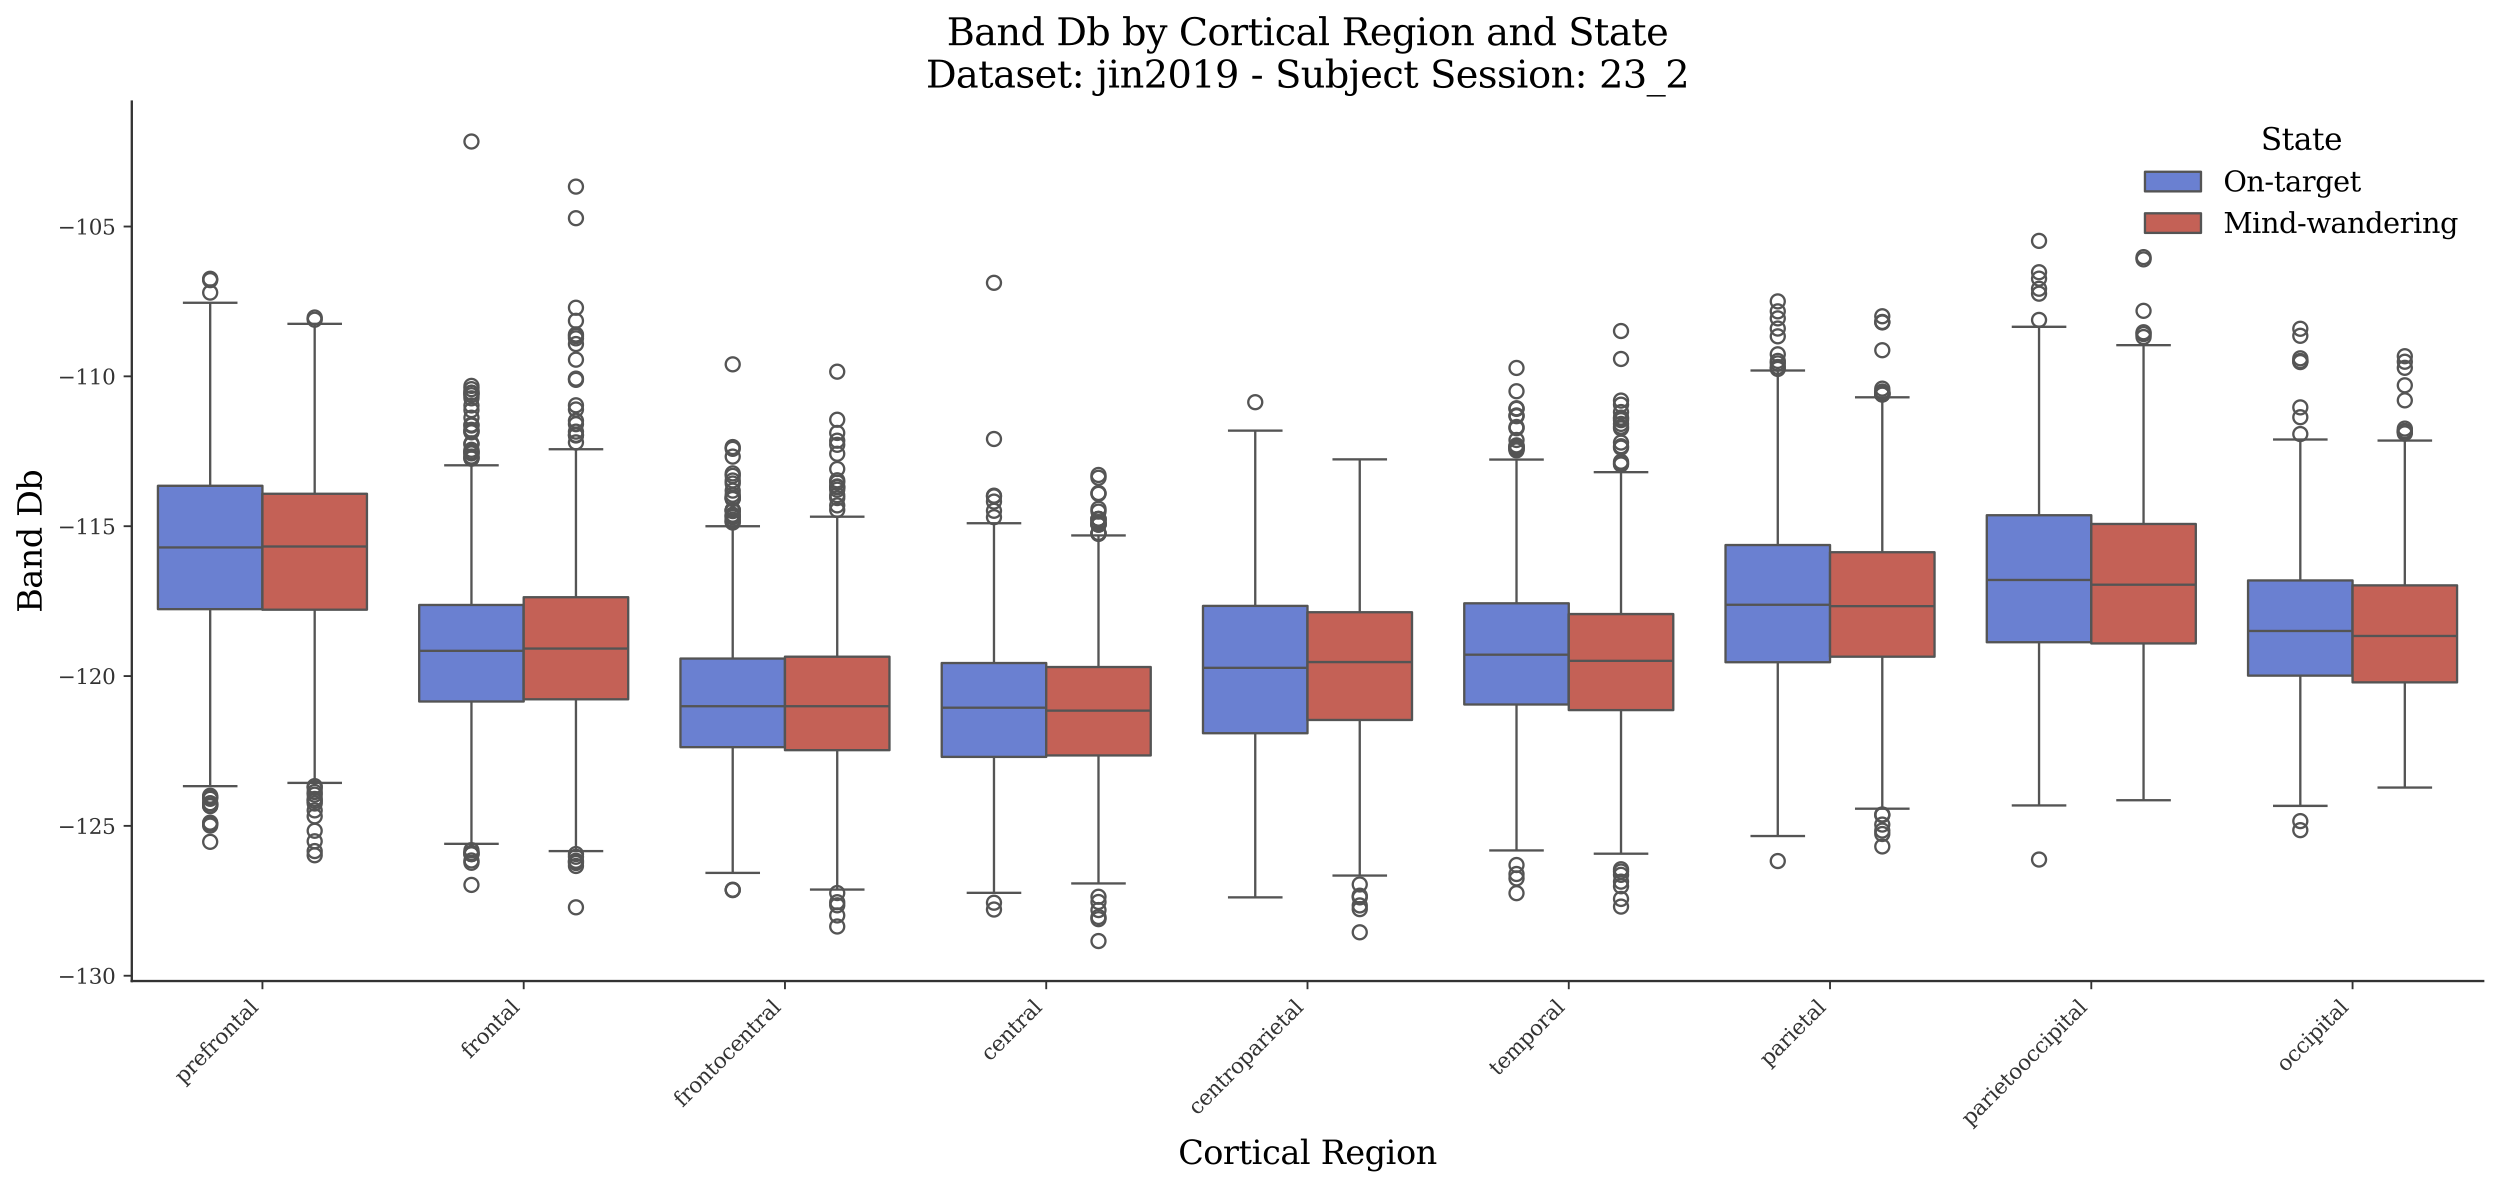 <?xml version="1.0" encoding="utf-8" standalone="no"?>
<!DOCTYPE svg PUBLIC "-//W3C//DTD SVG 1.1//EN"
  "http://www.w3.org/Graphics/SVG/1.1/DTD/svg11.dtd">
<svg xmlns:xlink="http://www.w3.org/1999/xlink" width="1071.11pt" height="509.014pt" viewBox="0 0 1071.11 509.014" xmlns="http://www.w3.org/2000/svg" version="1.1">
 <defs>
  <style type="text/css">*{stroke-linejoin: round; stroke-linecap: butt}</style>
 </defs>
 <g id="figure_1">
  <g id="patch_1">
   <path d="M 0 509.014 
L 1071.11 509.014 
L 1071.11 0 
L 0 0 
z
" style="fill: #ffffff"/>
  </g>
  <g id="axes_1">
   <g id="patch_2">
    <path d="M 56.47 420.314 
L 1063.91 420.314 
L 1063.91 43.502 
L 56.47 43.502 
z
" style="fill: #ffffff"/>
   </g>
   <g id="patch_3">
    <path d="M 112.439 -1251.125 
L 112.439 -1251.125 
L 112.439 -1251.125 
L 112.439 -1251.125 
z
" clip-path="url(#pe7aa8daa44)" style="fill: #6a80d1; stroke: #545454; stroke-linejoin: miter"/>
   </g>
   <g id="patch_4">
    <path d="M 112.439 -1251.125 
L 112.439 -1251.125 
L 112.439 -1251.125 
L 112.439 -1251.125 
z
" clip-path="url(#pe7aa8daa44)" style="fill: #c46156; stroke: #545454; stroke-linejoin: miter"/>
   </g>
   <g id="matplotlib.axis_1">
    <g id="xtick_1">
     <g id="line2d_1">
      <defs>
       <path id="mfc76f40848" d="M 0 0 
L 0 3.5 
" style="stroke: #333333; stroke-width: 0.8"/>
      </defs>
      <g>
       <use xlink:href="#mfc76f40848" x="112.439" y="420.314" style="fill: #333333; stroke: #333333; stroke-width: 0.8"/>
      </g>
     </g>
     <g id="text_1">
      <!-- prefrontal -->
      <g style="fill: #333333" transform="translate(78.518 464.747) rotate(-45) scale(0.09 -0.09)">
       <defs>
        <path id="DejaVuSerif-70" d="M 1313 1825 
L 1313 1497 
Q 1313 897 1542 583 
Q 1772 269 2209 269 
Q 2650 269 2876 622 
Q 3103 975 3103 1663 
Q 3103 2353 2876 2703 
Q 2650 3053 2209 3053 
Q 1772 3053 1542 2737 
Q 1313 2422 1313 1825 
z
M 738 2988 
L 184 2988 
L 184 3322 
L 1313 3322 
L 1313 2803 
Q 1481 3116 1742 3264 
Q 2003 3413 2388 3413 
Q 3000 3413 3387 2928 
Q 3775 2444 3775 1663 
Q 3775 881 3387 395 
Q 3000 -91 2388 -91 
Q 2003 -91 1742 57 
Q 1481 206 1313 519 
L 1313 -997 
L 1856 -997 
L 1856 -1331 
L 184 -1331 
L 184 -997 
L 738 -997 
L 738 2988 
z
" transform="scale(0.016)"/>
        <path id="DejaVuSerif-72" d="M 3059 3328 
L 3059 2497 
L 2728 2497 
Q 2713 2744 2591 2866 
Q 2469 2988 2234 2988 
Q 1809 2988 1582 2694 
Q 1356 2400 1356 1850 
L 1356 331 
L 2022 331 
L 2022 0 
L 263 0 
L 263 331 
L 781 331 
L 781 2994 
L 231 2994 
L 231 3322 
L 1356 3322 
L 1356 2731 
Q 1525 3078 1790 3245 
Q 2056 3413 2438 3413 
Q 2578 3413 2733 3391 
Q 2888 3369 3059 3328 
z
" transform="scale(0.016)"/>
        <path id="DejaVuSerif-65" d="M 3469 1600 
L 991 1600 
L 991 1575 
Q 991 903 1244 561 
Q 1497 219 1991 219 
Q 2369 219 2611 417 
Q 2853 616 2950 1006 
L 3413 1006 
Q 3275 459 2904 184 
Q 2534 -91 1931 -91 
Q 1203 -91 761 389 
Q 319 869 319 1663 
Q 319 2450 753 2931 
Q 1188 3413 1894 3413 
Q 2647 3413 3050 2948 
Q 3453 2484 3469 1600 
z
M 2791 1931 
Q 2772 2513 2545 2808 
Q 2319 3103 1894 3103 
Q 1497 3103 1269 2806 
Q 1041 2509 991 1931 
L 2791 1931 
z
" transform="scale(0.016)"/>
        <path id="DejaVuSerif-66" d="M 2753 4078 
L 2450 4078 
Q 2447 4313 2317 4434 
Q 2188 4556 1941 4556 
Q 1619 4556 1487 4379 
Q 1356 4203 1356 3750 
L 1356 3322 
L 2284 3322 
L 2284 2988 
L 1356 2988 
L 1356 331 
L 2094 331 
L 2094 0 
L 231 0 
L 231 331 
L 781 331 
L 781 2988 
L 231 2988 
L 231 3322 
L 781 3322 
L 781 3738 
Q 781 4294 1070 4578 
Q 1359 4863 1919 4863 
Q 2128 4863 2337 4825 
Q 2547 4788 2753 4709 
L 2753 4078 
z
" transform="scale(0.016)"/>
        <path id="DejaVuSerif-6f" d="M 1925 219 
Q 2388 219 2623 584 
Q 2859 950 2859 1663 
Q 2859 2375 2623 2739 
Q 2388 3103 1925 3103 
Q 1463 3103 1227 2739 
Q 991 2375 991 1663 
Q 991 950 1228 584 
Q 1466 219 1925 219 
z
M 1925 -91 
Q 1200 -91 759 389 
Q 319 869 319 1663 
Q 319 2456 758 2934 
Q 1197 3413 1925 3413 
Q 2653 3413 3092 2934 
Q 3531 2456 3531 1663 
Q 3531 869 3092 389 
Q 2653 -91 1925 -91 
z
" transform="scale(0.016)"/>
        <path id="DejaVuSerif-6e" d="M 263 0 
L 263 331 
L 781 331 
L 781 2988 
L 231 2988 
L 231 3322 
L 1356 3322 
L 1356 2731 
Q 1516 3069 1770 3241 
Q 2025 3413 2363 3413 
Q 2913 3413 3172 3097 
Q 3431 2781 3431 2113 
L 3431 331 
L 3944 331 
L 3944 0 
L 2356 0 
L 2356 331 
L 2853 331 
L 2853 1931 
Q 2853 2541 2703 2767 
Q 2553 2994 2175 2994 
Q 1775 2994 1565 2701 
Q 1356 2409 1356 1850 
L 1356 331 
L 1856 331 
L 1856 0 
L 263 0 
z
" transform="scale(0.016)"/>
        <path id="DejaVuSerif-74" d="M 691 2988 
L 184 2988 
L 184 3322 
L 691 3322 
L 691 4353 
L 1269 4353 
L 1269 3322 
L 2350 3322 
L 2350 2988 
L 1269 2988 
L 1269 878 
Q 1269 456 1350 337 
Q 1431 219 1650 219 
Q 1875 219 1978 351 
Q 2081 484 2088 781 
L 2522 781 
Q 2497 328 2275 118 
Q 2053 -91 1600 -91 
Q 1103 -91 897 129 
Q 691 350 691 878 
L 691 2988 
z
" transform="scale(0.016)"/>
        <path id="DejaVuSerif-61" d="M 2547 1044 
L 2547 1747 
L 1806 1747 
Q 1378 1747 1168 1562 
Q 959 1378 959 997 
Q 959 650 1171 447 
Q 1384 244 1747 244 
Q 2106 244 2326 466 
Q 2547 688 2547 1044 
z
M 3122 2075 
L 3122 331 
L 3634 331 
L 3634 0 
L 2547 0 
L 2547 359 
Q 2356 128 2106 18 
Q 1856 -91 1522 -91 
Q 969 -91 644 203 
Q 319 497 319 997 
Q 319 1513 691 1797 
Q 1063 2081 1741 2081 
L 2547 2081 
L 2547 2309 
Q 2547 2688 2317 2895 
Q 2088 3103 1672 3103 
Q 1328 3103 1125 2947 
Q 922 2791 872 2484 
L 575 2484 
L 575 3156 
Q 875 3284 1158 3348 
Q 1441 3413 1709 3413 
Q 2400 3413 2761 3070 
Q 3122 2728 3122 2075 
z
" transform="scale(0.016)"/>
        <path id="DejaVuSerif-6c" d="M 1313 331 
L 1856 331 
L 1856 0 
L 184 0 
L 184 331 
L 738 331 
L 738 4531 
L 184 4531 
L 184 4863 
L 1313 4863 
L 1313 331 
z
" transform="scale(0.016)"/>
       </defs>
       <use xlink:href="#DejaVuSerif-70"/>
       <use xlink:href="#DejaVuSerif-72" transform="translate(64.014 0)"/>
       <use xlink:href="#DejaVuSerif-65" transform="translate(111.816 0)"/>
       <use xlink:href="#DejaVuSerif-66" transform="translate(170.996 0)"/>
       <use xlink:href="#DejaVuSerif-72" transform="translate(208.008 0)"/>
       <use xlink:href="#DejaVuSerif-6f" transform="translate(255.811 0)"/>
       <use xlink:href="#DejaVuSerif-6e" transform="translate(316.016 0)"/>
       <use xlink:href="#DejaVuSerif-74" transform="translate(380.42 0)"/>
       <use xlink:href="#DejaVuSerif-61" transform="translate(420.605 0)"/>
       <use xlink:href="#DejaVuSerif-6c" transform="translate(480.225 0)"/>
      </g>
     </g>
    </g>
    <g id="xtick_2">
     <g id="line2d_2">
      <g>
       <use xlink:href="#mfc76f40848" x="224.377" y="420.314" style="fill: #333333; stroke: #333333; stroke-width: 0.8"/>
      </g>
     </g>
     <g id="text_2">
      <!-- frontal -->
      <g style="fill: #333333" transform="translate(201.338 453.865) rotate(-45) scale(0.09 -0.09)">
       <use xlink:href="#DejaVuSerif-66"/>
       <use xlink:href="#DejaVuSerif-72" transform="translate(37.012 0)"/>
       <use xlink:href="#DejaVuSerif-6f" transform="translate(84.814 0)"/>
       <use xlink:href="#DejaVuSerif-6e" transform="translate(145.02 0)"/>
       <use xlink:href="#DejaVuSerif-74" transform="translate(209.424 0)"/>
       <use xlink:href="#DejaVuSerif-61" transform="translate(249.609 0)"/>
       <use xlink:href="#DejaVuSerif-6c" transform="translate(309.229 0)"/>
      </g>
     </g>
    </g>
    <g id="xtick_3">
     <g id="line2d_3">
      <g>
       <use xlink:href="#mfc76f40848" x="336.314" y="420.314" style="fill: #333333; stroke: #333333; stroke-width: 0.8"/>
      </g>
     </g>
     <g id="text_3">
      <!-- frontocentral -->
      <g style="fill: #333333" transform="translate(292.416 474.725) rotate(-45) scale(0.09 -0.09)">
       <defs>
        <path id="DejaVuSerif-63" d="M 3291 997 
Q 3169 466 2822 187 
Q 2475 -91 1925 -91 
Q 1200 -91 759 389 
Q 319 869 319 1663 
Q 319 2459 759 2936 
Q 1200 3413 1925 3413 
Q 2241 3413 2553 3339 
Q 2866 3266 3181 3116 
L 3181 2266 
L 2847 2266 
Q 2781 2703 2561 2903 
Q 2341 3103 1931 3103 
Q 1466 3103 1228 2742 
Q 991 2381 991 1663 
Q 991 944 1227 581 
Q 1463 219 1931 219 
Q 2303 219 2525 412 
Q 2747 606 2828 997 
L 3291 997 
z
" transform="scale(0.016)"/>
       </defs>
       <use xlink:href="#DejaVuSerif-66"/>
       <use xlink:href="#DejaVuSerif-72" transform="translate(37.012 0)"/>
       <use xlink:href="#DejaVuSerif-6f" transform="translate(84.814 0)"/>
       <use xlink:href="#DejaVuSerif-6e" transform="translate(145.02 0)"/>
       <use xlink:href="#DejaVuSerif-74" transform="translate(209.424 0)"/>
       <use xlink:href="#DejaVuSerif-6f" transform="translate(249.609 0)"/>
       <use xlink:href="#DejaVuSerif-63" transform="translate(309.814 0)"/>
       <use xlink:href="#DejaVuSerif-65" transform="translate(365.82 0)"/>
       <use xlink:href="#DejaVuSerif-6e" transform="translate(425 0)"/>
       <use xlink:href="#DejaVuSerif-74" transform="translate(489.404 0)"/>
       <use xlink:href="#DejaVuSerif-72" transform="translate(529.59 0)"/>
       <use xlink:href="#DejaVuSerif-61" transform="translate(577.393 0)"/>
       <use xlink:href="#DejaVuSerif-6c" transform="translate(637.012 0)"/>
      </g>
     </g>
    </g>
    <g id="xtick_4">
     <g id="line2d_4">
      <g>
       <use xlink:href="#mfc76f40848" x="448.252" y="420.314" style="fill: #333333; stroke: #333333; stroke-width: 0.8"/>
      </g>
     </g>
     <g id="text_4">
      <!-- central -->
      <g style="fill: #333333" transform="translate(424.07 455.008) rotate(-45) scale(0.09 -0.09)">
       <use xlink:href="#DejaVuSerif-63"/>
       <use xlink:href="#DejaVuSerif-65" transform="translate(56.006 0)"/>
       <use xlink:href="#DejaVuSerif-6e" transform="translate(115.186 0)"/>
       <use xlink:href="#DejaVuSerif-74" transform="translate(179.59 0)"/>
       <use xlink:href="#DejaVuSerif-72" transform="translate(219.775 0)"/>
       <use xlink:href="#DejaVuSerif-61" transform="translate(267.578 0)"/>
       <use xlink:href="#DejaVuSerif-6c" transform="translate(327.197 0)"/>
      </g>
     </g>
    </g>
    <g id="xtick_5">
     <g id="line2d_5">
      <g>
       <use xlink:href="#mfc76f40848" x="560.19" y="420.314" style="fill: #333333; stroke: #333333; stroke-width: 0.8"/>
      </g>
     </g>
     <g id="text_5">
      <!-- centroparietal -->
      <g style="fill: #333333" transform="translate(512.907 478.11) rotate(-45) scale(0.09 -0.09)">
       <defs>
        <path id="DejaVuSerif-69" d="M 622 4353 
Q 622 4497 726 4603 
Q 831 4709 978 4709 
Q 1122 4709 1226 4603 
Q 1331 4497 1331 4353 
Q 1331 4206 1228 4103 
Q 1125 4000 978 4000 
Q 831 4000 726 4103 
Q 622 4206 622 4353 
z
M 1356 331 
L 1900 331 
L 1900 0 
L 231 0 
L 231 331 
L 781 331 
L 781 2988 
L 231 2988 
L 231 3322 
L 1356 3322 
L 1356 331 
z
" transform="scale(0.016)"/>
       </defs>
       <use xlink:href="#DejaVuSerif-63"/>
       <use xlink:href="#DejaVuSerif-65" transform="translate(56.006 0)"/>
       <use xlink:href="#DejaVuSerif-6e" transform="translate(115.186 0)"/>
       <use xlink:href="#DejaVuSerif-74" transform="translate(179.59 0)"/>
       <use xlink:href="#DejaVuSerif-72" transform="translate(219.775 0)"/>
       <use xlink:href="#DejaVuSerif-6f" transform="translate(267.578 0)"/>
       <use xlink:href="#DejaVuSerif-70" transform="translate(327.783 0)"/>
       <use xlink:href="#DejaVuSerif-61" transform="translate(391.797 0)"/>
       <use xlink:href="#DejaVuSerif-72" transform="translate(451.416 0)"/>
       <use xlink:href="#DejaVuSerif-69" transform="translate(499.219 0)"/>
       <use xlink:href="#DejaVuSerif-65" transform="translate(531.201 0)"/>
       <use xlink:href="#DejaVuSerif-74" transform="translate(590.381 0)"/>
       <use xlink:href="#DejaVuSerif-61" transform="translate(630.566 0)"/>
       <use xlink:href="#DejaVuSerif-6c" transform="translate(690.186 0)"/>
      </g>
     </g>
    </g>
    <g id="xtick_6">
     <g id="line2d_6">
      <g>
       <use xlink:href="#mfc76f40848" x="672.128" y="420.314" style="fill: #333333; stroke: #333333; stroke-width: 0.8"/>
      </g>
     </g>
     <g id="text_6">
      <!-- temporal -->
      <g style="fill: #333333" transform="translate(641.668 461.286) rotate(-45) scale(0.09 -0.09)">
       <defs>
        <path id="DejaVuSerif-6d" d="M 3316 2675 
Q 3481 3041 3739 3227 
Q 3997 3413 4341 3413 
Q 4863 3413 5119 3089 
Q 5375 2766 5375 2113 
L 5375 331 
L 5894 331 
L 5894 0 
L 4300 0 
L 4300 331 
L 4800 331 
L 4800 2047 
Q 4800 2556 4650 2772 
Q 4500 2988 4153 2988 
Q 3769 2988 3567 2697 
Q 3366 2406 3366 1850 
L 3366 331 
L 3866 331 
L 3866 0 
L 2291 0 
L 2291 331 
L 2791 331 
L 2791 2069 
Q 2791 2566 2641 2777 
Q 2491 2988 2144 2988 
Q 1759 2988 1557 2697 
Q 1356 2406 1356 1850 
L 1356 331 
L 1856 331 
L 1856 0 
L 263 0 
L 263 331 
L 781 331 
L 781 2994 
L 231 2994 
L 231 3322 
L 1356 3322 
L 1356 2731 
Q 1516 3063 1762 3238 
Q 2009 3413 2322 3413 
Q 2709 3413 2968 3220 
Q 3228 3028 3316 2675 
z
" transform="scale(0.016)"/>
       </defs>
       <use xlink:href="#DejaVuSerif-74"/>
       <use xlink:href="#DejaVuSerif-65" transform="translate(40.186 0)"/>
       <use xlink:href="#DejaVuSerif-6d" transform="translate(99.365 0)"/>
       <use xlink:href="#DejaVuSerif-70" transform="translate(194.189 0)"/>
       <use xlink:href="#DejaVuSerif-6f" transform="translate(258.203 0)"/>
       <use xlink:href="#DejaVuSerif-72" transform="translate(318.408 0)"/>
       <use xlink:href="#DejaVuSerif-61" transform="translate(366.211 0)"/>
       <use xlink:href="#DejaVuSerif-6c" transform="translate(425.83 0)"/>
      </g>
     </g>
    </g>
    <g id="xtick_7">
     <g id="line2d_7">
      <g>
       <use xlink:href="#mfc76f40848" x="784.065" y="420.314" style="fill: #333333; stroke: #333333; stroke-width: 0.8"/>
      </g>
     </g>
     <g id="text_7">
      <!-- parietal -->
      <g style="fill: #333333" transform="translate(757.642 457.25) rotate(-45) scale(0.09 -0.09)">
       <use xlink:href="#DejaVuSerif-70"/>
       <use xlink:href="#DejaVuSerif-61" transform="translate(64.014 0)"/>
       <use xlink:href="#DejaVuSerif-72" transform="translate(123.633 0)"/>
       <use xlink:href="#DejaVuSerif-69" transform="translate(171.436 0)"/>
       <use xlink:href="#DejaVuSerif-65" transform="translate(203.418 0)"/>
       <use xlink:href="#DejaVuSerif-74" transform="translate(262.598 0)"/>
       <use xlink:href="#DejaVuSerif-61" transform="translate(302.783 0)"/>
       <use xlink:href="#DejaVuSerif-6c" transform="translate(362.402 0)"/>
      </g>
     </g>
    </g>
    <g id="xtick_8">
     <g id="line2d_8">
      <g>
       <use xlink:href="#mfc76f40848" x="896.003" y="420.314" style="fill: #333333; stroke: #333333; stroke-width: 0.8"/>
      </g>
     </g>
     <g id="text_8">
      <!-- parietooccipital -->
      <g style="fill: #333333" transform="translate(844.087 482.742) rotate(-45) scale(0.09 -0.09)">
       <use xlink:href="#DejaVuSerif-70"/>
       <use xlink:href="#DejaVuSerif-61" transform="translate(64.014 0)"/>
       <use xlink:href="#DejaVuSerif-72" transform="translate(123.633 0)"/>
       <use xlink:href="#DejaVuSerif-69" transform="translate(171.436 0)"/>
       <use xlink:href="#DejaVuSerif-65" transform="translate(203.418 0)"/>
       <use xlink:href="#DejaVuSerif-74" transform="translate(262.598 0)"/>
       <use xlink:href="#DejaVuSerif-6f" transform="translate(302.783 0)"/>
       <use xlink:href="#DejaVuSerif-6f" transform="translate(362.988 0)"/>
       <use xlink:href="#DejaVuSerif-63" transform="translate(423.193 0)"/>
       <use xlink:href="#DejaVuSerif-63" transform="translate(479.199 0)"/>
       <use xlink:href="#DejaVuSerif-69" transform="translate(535.205 0)"/>
       <use xlink:href="#DejaVuSerif-70" transform="translate(567.188 0)"/>
       <use xlink:href="#DejaVuSerif-69" transform="translate(631.201 0)"/>
       <use xlink:href="#DejaVuSerif-74" transform="translate(663.184 0)"/>
       <use xlink:href="#DejaVuSerif-61" transform="translate(703.369 0)"/>
       <use xlink:href="#DejaVuSerif-6c" transform="translate(762.988 0)"/>
      </g>
     </g>
    </g>
    <g id="xtick_9">
     <g id="line2d_9">
      <g>
       <use xlink:href="#mfc76f40848" x="1007.941" y="420.314" style="fill: #333333; stroke: #333333; stroke-width: 0.8"/>
      </g>
     </g>
     <g id="text_9">
      <!-- occipital -->
      <g style="fill: #333333" transform="translate(979.126 459.641) rotate(-45) scale(0.09 -0.09)">
       <use xlink:href="#DejaVuSerif-6f"/>
       <use xlink:href="#DejaVuSerif-63" transform="translate(60.205 0)"/>
       <use xlink:href="#DejaVuSerif-63" transform="translate(116.211 0)"/>
       <use xlink:href="#DejaVuSerif-69" transform="translate(172.217 0)"/>
       <use xlink:href="#DejaVuSerif-70" transform="translate(204.199 0)"/>
       <use xlink:href="#DejaVuSerif-69" transform="translate(268.213 0)"/>
       <use xlink:href="#DejaVuSerif-74" transform="translate(300.195 0)"/>
       <use xlink:href="#DejaVuSerif-61" transform="translate(340.381 0)"/>
       <use xlink:href="#DejaVuSerif-6c" transform="translate(400 0)"/>
      </g>
     </g>
    </g>
    <g id="text_10">
     <!-- Cortical Region -->
     <g transform="translate(504.808 498.704) scale(0.14 -0.14)">
      <defs>
       <path id="DejaVuSerif-43" d="M 4513 1234 
Q 4306 581 3820 245 
Q 3334 -91 2591 -91 
Q 2134 -91 1743 65 
Q 1353 222 1050 525 
Q 700 875 529 1320 
Q 359 1766 359 2328 
Q 359 3416 987 4083 
Q 1616 4750 2644 4750 
Q 3025 4750 3456 4650 
Q 3888 4550 4384 4347 
L 4384 3272 
L 4031 3272 
Q 3916 3859 3567 4137 
Q 3219 4416 2591 4416 
Q 1844 4416 1459 3886 
Q 1075 3356 1075 2328 
Q 1075 1303 1459 773 
Q 1844 244 2591 244 
Q 3113 244 3450 492 
Q 3788 741 3938 1234 
L 4513 1234 
z
" transform="scale(0.016)"/>
       <path id="DejaVuSerif-20" transform="scale(0.016)"/>
       <path id="DejaVuSerif-52" d="M 3066 2316 
Q 3284 2256 3442 2114 
Q 3600 1972 3725 1716 
L 4403 331 
L 4972 331 
L 4972 0 
L 3872 0 
L 3144 1484 
Q 2934 1916 2759 2042 
Q 2584 2169 2278 2169 
L 1581 2169 
L 1581 331 
L 2241 331 
L 2241 0 
L 353 0 
L 353 331 
L 947 331 
L 947 4331 
L 353 4331 
L 353 4666 
L 2719 4666 
Q 3400 4666 3770 4341 
Q 4141 4016 4141 3419 
Q 4141 2938 3870 2661 
Q 3600 2384 3066 2316 
z
M 1581 2503 
L 2503 2503 
Q 2975 2503 3200 2726 
Q 3425 2950 3425 3419 
Q 3425 3888 3200 4109 
Q 2975 4331 2503 4331 
L 1581 4331 
L 1581 2503 
z
" transform="scale(0.016)"/>
       <path id="DejaVuSerif-67" d="M 3359 2988 
L 3359 72 
Q 3359 -644 2965 -1033 
Q 2572 -1422 1844 -1422 
Q 1516 -1422 1216 -1362 
Q 916 -1303 641 -1184 
L 641 -488 
L 941 -488 
Q 997 -813 1206 -963 
Q 1416 -1113 1806 -1113 
Q 2313 -1113 2548 -827 
Q 2784 -541 2784 72 
L 2784 519 
Q 2616 206 2355 57 
Q 2094 -91 1709 -91 
Q 1097 -91 708 395 
Q 319 881 319 1663 
Q 319 2444 706 2928 
Q 1094 3413 1709 3413 
Q 2094 3413 2355 3264 
Q 2616 3116 2784 2803 
L 2784 3322 
L 3909 3322 
L 3909 2988 
L 3359 2988 
z
M 2784 1825 
Q 2784 2422 2554 2737 
Q 2325 3053 1888 3053 
Q 1444 3053 1217 2703 
Q 991 2353 991 1663 
Q 991 975 1217 622 
Q 1444 269 1888 269 
Q 2325 269 2554 583 
Q 2784 897 2784 1497 
L 2784 1825 
z
" transform="scale(0.016)"/>
      </defs>
      <use xlink:href="#DejaVuSerif-43"/>
      <use xlink:href="#DejaVuSerif-6f" transform="translate(76.514 0)"/>
      <use xlink:href="#DejaVuSerif-72" transform="translate(136.719 0)"/>
      <use xlink:href="#DejaVuSerif-74" transform="translate(184.521 0)"/>
      <use xlink:href="#DejaVuSerif-69" transform="translate(224.707 0)"/>
      <use xlink:href="#DejaVuSerif-63" transform="translate(256.689 0)"/>
      <use xlink:href="#DejaVuSerif-61" transform="translate(312.695 0)"/>
      <use xlink:href="#DejaVuSerif-6c" transform="translate(372.314 0)"/>
      <use xlink:href="#DejaVuSerif-20" transform="translate(404.297 0)"/>
      <use xlink:href="#DejaVuSerif-52" transform="translate(436.084 0)"/>
      <use xlink:href="#DejaVuSerif-65" transform="translate(511.377 0)"/>
      <use xlink:href="#DejaVuSerif-67" transform="translate(570.557 0)"/>
      <use xlink:href="#DejaVuSerif-69" transform="translate(634.57 0)"/>
      <use xlink:href="#DejaVuSerif-6f" transform="translate(666.553 0)"/>
      <use xlink:href="#DejaVuSerif-6e" transform="translate(726.758 0)"/>
     </g>
    </g>
   </g>
   <g id="matplotlib.axis_2">
    <g id="ytick_1">
     <g id="line2d_10">
      <defs>
       <path id="mc76ed3b15e" d="M 0 0 
L -3.5 0 
" style="stroke: #333333; stroke-width: 0.8"/>
      </defs>
      <g>
       <use xlink:href="#mc76ed3b15e" x="56.47" y="418.043" style="fill: #333333; stroke: #333333; stroke-width: 0.8"/>
      </g>
     </g>
     <g id="text_11">
      <!-- −130 -->
      <g style="fill: #333333" transform="translate(24.749 421.462) scale(0.09 -0.09)">
       <defs>
        <path id="DejaVuSerif-2212" d="M 678 2259 
L 4684 2259 
L 4684 1753 
L 678 1753 
L 678 2259 
z
" transform="scale(0.016)"/>
        <path id="DejaVuSerif-31" d="M 909 0 
L 909 331 
L 1722 331 
L 1722 4213 
L 781 3603 
L 781 4013 
L 1919 4750 
L 2350 4750 
L 2350 331 
L 3163 331 
L 3163 0 
L 909 0 
z
" transform="scale(0.016)"/>
        <path id="DejaVuSerif-33" d="M 622 4469 
Q 988 4606 1323 4678 
Q 1659 4750 1953 4750 
Q 2638 4750 3022 4454 
Q 3406 4159 3406 3634 
Q 3406 3213 3140 2930 
Q 2875 2647 2388 2547 
Q 2963 2466 3280 2130 
Q 3597 1794 3597 1259 
Q 3597 606 3158 257 
Q 2719 -91 1894 -91 
Q 1528 -91 1179 -12 
Q 831 66 488 225 
L 488 1131 
L 838 1131 
Q 869 681 1141 450 
Q 1413 219 1906 219 
Q 2384 219 2661 495 
Q 2938 772 2938 1253 
Q 2938 1803 2653 2086 
Q 2369 2369 1819 2369 
L 1522 2369 
L 1522 2688 
L 1678 2688 
Q 2225 2688 2498 2914 
Q 2772 3141 2772 3597 
Q 2772 4006 2547 4223 
Q 2322 4441 1900 4441 
Q 1478 4441 1245 4241 
Q 1013 4041 972 3647 
L 622 3647 
L 622 4469 
z
" transform="scale(0.016)"/>
        <path id="DejaVuSerif-30" d="M 2034 219 
Q 2513 219 2750 744 
Q 2988 1269 2988 2328 
Q 2988 3391 2750 3916 
Q 2513 4441 2034 4441 
Q 1556 4441 1318 3916 
Q 1081 3391 1081 2328 
Q 1081 1269 1318 744 
Q 1556 219 2034 219 
z
M 2034 -91 
Q 1275 -91 848 546 
Q 422 1184 422 2328 
Q 422 3475 848 4112 
Q 1275 4750 2034 4750 
Q 2797 4750 3222 4112 
Q 3647 3475 3647 2328 
Q 3647 1184 3222 546 
Q 2797 -91 2034 -91 
z
" transform="scale(0.016)"/>
       </defs>
       <use xlink:href="#DejaVuSerif-2212"/>
       <use xlink:href="#DejaVuSerif-31" transform="translate(83.789 0)"/>
       <use xlink:href="#DejaVuSerif-33" transform="translate(147.412 0)"/>
       <use xlink:href="#DejaVuSerif-30" transform="translate(211.035 0)"/>
      </g>
     </g>
    </g>
    <g id="ytick_2">
     <g id="line2d_11">
      <g>
       <use xlink:href="#mc76ed3b15e" x="56.47" y="353.844" style="fill: #333333; stroke: #333333; stroke-width: 0.8"/>
      </g>
     </g>
     <g id="text_12">
      <!-- −125 -->
      <g style="fill: #333333" transform="translate(24.749 357.264) scale(0.09 -0.09)">
       <defs>
        <path id="DejaVuSerif-32" d="M 819 3553 
L 469 3553 
L 469 4384 
Q 803 4563 1142 4656 
Q 1481 4750 1806 4750 
Q 2534 4750 2956 4397 
Q 3378 4044 3378 3438 
Q 3378 2753 2422 1800 
Q 2347 1728 2309 1691 
L 1131 513 
L 3078 513 
L 3078 1088 
L 3444 1088 
L 3444 0 
L 434 0 
L 434 341 
L 1850 1753 
Q 2319 2222 2519 2614 
Q 2719 3006 2719 3438 
Q 2719 3909 2473 4175 
Q 2228 4441 1797 4441 
Q 1350 4441 1106 4219 
Q 863 3997 819 3553 
z
" transform="scale(0.016)"/>
        <path id="DejaVuSerif-35" d="M 3219 4666 
L 3219 4153 
L 1081 4153 
L 1081 2816 
Q 1244 2928 1461 2984 
Q 1678 3041 1947 3041 
Q 2703 3041 3140 2622 
Q 3578 2203 3578 1478 
Q 3578 738 3136 323 
Q 2694 -91 1894 -91 
Q 1572 -91 1234 -12 
Q 897 66 544 225 
L 544 1131 
L 897 1131 
Q 925 688 1179 453 
Q 1434 219 1894 219 
Q 2388 219 2653 544 
Q 2919 869 2919 1478 
Q 2919 2084 2655 2407 
Q 2391 2731 1894 2731 
Q 1613 2731 1398 2631 
Q 1184 2531 1019 2322 
L 750 2322 
L 750 4666 
L 3219 4666 
z
" transform="scale(0.016)"/>
       </defs>
       <use xlink:href="#DejaVuSerif-2212"/>
       <use xlink:href="#DejaVuSerif-31" transform="translate(83.789 0)"/>
       <use xlink:href="#DejaVuSerif-32" transform="translate(147.412 0)"/>
       <use xlink:href="#DejaVuSerif-35" transform="translate(211.035 0)"/>
      </g>
     </g>
    </g>
    <g id="ytick_3">
     <g id="line2d_12">
      <g>
       <use xlink:href="#mc76ed3b15e" x="56.47" y="289.646" style="fill: #333333; stroke: #333333; stroke-width: 0.8"/>
      </g>
     </g>
     <g id="text_13">
      <!-- −120 -->
      <g style="fill: #333333" transform="translate(24.749 293.065) scale(0.09 -0.09)">
       <use xlink:href="#DejaVuSerif-2212"/>
       <use xlink:href="#DejaVuSerif-31" transform="translate(83.789 0)"/>
       <use xlink:href="#DejaVuSerif-32" transform="translate(147.412 0)"/>
       <use xlink:href="#DejaVuSerif-30" transform="translate(211.035 0)"/>
      </g>
     </g>
    </g>
    <g id="ytick_4">
     <g id="line2d_13">
      <g>
       <use xlink:href="#mc76ed3b15e" x="56.47" y="225.447" style="fill: #333333; stroke: #333333; stroke-width: 0.8"/>
      </g>
     </g>
     <g id="text_14">
      <!-- −115 -->
      <g style="fill: #333333" transform="translate(24.749 228.866) scale(0.09 -0.09)">
       <use xlink:href="#DejaVuSerif-2212"/>
       <use xlink:href="#DejaVuSerif-31" transform="translate(83.789 0)"/>
       <use xlink:href="#DejaVuSerif-31" transform="translate(147.412 0)"/>
       <use xlink:href="#DejaVuSerif-35" transform="translate(211.035 0)"/>
      </g>
     </g>
    </g>
    <g id="ytick_5">
     <g id="line2d_14">
      <g>
       <use xlink:href="#mc76ed3b15e" x="56.47" y="161.248" style="fill: #333333; stroke: #333333; stroke-width: 0.8"/>
      </g>
     </g>
     <g id="text_15">
      <!-- −110 -->
      <g style="fill: #333333" transform="translate(24.749 164.667) scale(0.09 -0.09)">
       <use xlink:href="#DejaVuSerif-2212"/>
       <use xlink:href="#DejaVuSerif-31" transform="translate(83.789 0)"/>
       <use xlink:href="#DejaVuSerif-31" transform="translate(147.412 0)"/>
       <use xlink:href="#DejaVuSerif-30" transform="translate(211.035 0)"/>
      </g>
     </g>
    </g>
    <g id="ytick_6">
     <g id="line2d_15">
      <g>
       <use xlink:href="#mc76ed3b15e" x="56.47" y="97.049" style="fill: #333333; stroke: #333333; stroke-width: 0.8"/>
      </g>
     </g>
     <g id="text_16">
      <!-- −105 -->
      <g style="fill: #333333" transform="translate(24.749 100.469) scale(0.09 -0.09)">
       <use xlink:href="#DejaVuSerif-2212"/>
       <use xlink:href="#DejaVuSerif-31" transform="translate(83.789 0)"/>
       <use xlink:href="#DejaVuSerif-30" transform="translate(147.412 0)"/>
       <use xlink:href="#DejaVuSerif-35" transform="translate(211.035 0)"/>
      </g>
     </g>
    </g>
    <g id="text_17">
     <!-- Band Db -->
     <g transform="translate(17.838 262.533) rotate(-90) scale(0.14 -0.14)">
      <defs>
       <path id="DejaVuSerif-42" d="M 1581 331 
L 2516 331 
Q 3078 331 3337 575 
Q 3597 819 3597 1350 
Q 3597 1878 3339 2120 
Q 3081 2363 2516 2363 
L 1581 2363 
L 1581 331 
z
M 1581 2694 
L 2375 2694 
Q 2888 2694 3123 2891 
Q 3359 3088 3359 3513 
Q 3359 3941 3123 4136 
Q 2888 4331 2375 4331 
L 1581 4331 
L 1581 2694 
z
M 353 0 
L 353 331 
L 947 331 
L 947 4331 
L 353 4331 
L 353 4666 
L 2656 4666 
Q 3363 4666 3720 4377 
Q 4078 4088 4078 3513 
Q 4078 3097 3829 2850 
Q 3581 2603 3103 2547 
Q 3697 2472 4005 2167 
Q 4313 1863 4313 1350 
Q 4313 656 3875 328 
Q 3438 0 2509 0 
L 353 0 
z
" transform="scale(0.016)"/>
       <path id="DejaVuSerif-64" d="M 3359 331 
L 3909 331 
L 3909 0 
L 2784 0 
L 2784 519 
Q 2616 206 2355 57 
Q 2094 -91 1709 -91 
Q 1097 -91 708 395 
Q 319 881 319 1663 
Q 319 2444 706 2928 
Q 1094 3413 1709 3413 
Q 2094 3413 2355 3264 
Q 2616 3116 2784 2803 
L 2784 4531 
L 2241 4531 
L 2241 4863 
L 3359 4863 
L 3359 331 
z
M 2784 1497 
L 2784 1825 
Q 2784 2422 2554 2737 
Q 2325 3053 1888 3053 
Q 1444 3053 1217 2703 
Q 991 2353 991 1663 
Q 991 975 1217 622 
Q 1444 269 1888 269 
Q 2325 269 2554 583 
Q 2784 897 2784 1497 
z
" transform="scale(0.016)"/>
       <path id="DejaVuSerif-44" d="M 1581 331 
L 2163 331 
Q 3072 331 3558 850 
Q 4044 1369 4044 2338 
Q 4044 3306 3559 3818 
Q 3075 4331 2163 4331 
L 1581 4331 
L 1581 331 
z
M 353 0 
L 353 331 
L 947 331 
L 947 4331 
L 353 4331 
L 353 4666 
L 2209 4666 
Q 3416 4666 4089 4050 
Q 4763 3434 4763 2338 
Q 4763 1238 4088 619 
Q 3413 0 2209 0 
L 353 0 
z
" transform="scale(0.016)"/>
       <path id="DejaVuSerif-62" d="M 738 331 
L 738 4531 
L 184 4531 
L 184 4863 
L 1313 4863 
L 1313 2803 
Q 1481 3116 1742 3264 
Q 2003 3413 2388 3413 
Q 3000 3413 3387 2928 
Q 3775 2444 3775 1663 
Q 3775 881 3387 395 
Q 3000 -91 2388 -91 
Q 2003 -91 1742 57 
Q 1481 206 1313 519 
L 1313 0 
L 184 0 
L 184 331 
L 738 331 
z
M 1313 1497 
Q 1313 897 1542 583 
Q 1772 269 2209 269 
Q 2650 269 2876 622 
Q 3103 975 3103 1663 
Q 3103 2353 2876 2703 
Q 2650 3053 2209 3053 
Q 1772 3053 1542 2737 
Q 1313 2422 1313 1825 
L 1313 1497 
z
" transform="scale(0.016)"/>
      </defs>
      <use xlink:href="#DejaVuSerif-42"/>
      <use xlink:href="#DejaVuSerif-61" transform="translate(73.486 0)"/>
      <use xlink:href="#DejaVuSerif-6e" transform="translate(133.105 0)"/>
      <use xlink:href="#DejaVuSerif-64" transform="translate(197.51 0)"/>
      <use xlink:href="#DejaVuSerif-20" transform="translate(261.523 0)"/>
      <use xlink:href="#DejaVuSerif-44" transform="translate(293.311 0)"/>
      <use xlink:href="#DejaVuSerif-62" transform="translate(373.486 0)"/>
     </g>
    </g>
   </g>
   <g id="patch_5">
    <path d="M 67.664 260.983 
L 112.439 260.983 
L 112.439 208.139 
L 67.664 208.139 
L 67.664 260.983 
z
" clip-path="url(#pe7aa8daa44)" style="fill: #6a80d1; stroke: #545454; stroke-linejoin: miter"/>
   </g>
   <g id="line2d_16">
    <path d="M 90.051 260.983 
L 90.051 336.824 
" clip-path="url(#pe7aa8daa44)" style="fill: none; stroke: #545454"/>
   </g>
   <g id="line2d_17">
    <path d="M 90.051 208.139 
L 90.051 129.728 
" clip-path="url(#pe7aa8daa44)" style="fill: none; stroke: #545454"/>
   </g>
   <g id="line2d_18">
    <path d="M 78.857 336.824 
L 101.245 336.824 
" clip-path="url(#pe7aa8daa44)" style="fill: none; stroke: #545454; stroke-linecap: square"/>
   </g>
   <g id="line2d_19">
    <path d="M 78.857 129.728 
L 101.245 129.728 
" clip-path="url(#pe7aa8daa44)" style="fill: none; stroke: #545454; stroke-linecap: square"/>
   </g>
   <g id="line2d_20">
    <defs>
     <path id="mab4fe8ac5b" d="M 0 3 
C 0.796 3 1.559 2.684 2.121 2.121 
C 2.684 1.559 3 0.796 3 0 
C 3 -0.796 2.684 -1.559 2.121 -2.121 
C 1.559 -2.684 0.796 -3 0 -3 
C -0.796 -3 -1.559 -2.684 -2.121 -2.121 
C -2.684 -1.559 -3 -0.796 -3 0 
C -3 0.796 -2.684 1.559 -2.121 2.121 
C -1.559 2.684 -0.796 3 0 3 
z
" style="stroke: #545454"/>
    </defs>
    <g clip-path="url(#pe7aa8daa44)">
     <use xlink:href="#mab4fe8ac5b" x="90.051" y="340.905" style="fill-opacity: 0; stroke: #545454"/>
     <use xlink:href="#mab4fe8ac5b" x="90.051" y="345.374" style="fill-opacity: 0; stroke: #545454"/>
     <use xlink:href="#mab4fe8ac5b" x="90.051" y="342.244" style="fill-opacity: 0; stroke: #545454"/>
     <use xlink:href="#mab4fe8ac5b" x="90.051" y="360.677" style="fill-opacity: 0; stroke: #545454"/>
     <use xlink:href="#mab4fe8ac5b" x="90.051" y="341.541" style="fill-opacity: 0; stroke: #545454"/>
     <use xlink:href="#mab4fe8ac5b" x="90.051" y="352.449" style="fill-opacity: 0; stroke: #545454"/>
     <use xlink:href="#mab4fe8ac5b" x="90.051" y="352.94" style="fill-opacity: 0; stroke: #545454"/>
     <use xlink:href="#mab4fe8ac5b" x="90.051" y="344.301" style="fill-opacity: 0; stroke: #545454"/>
     <use xlink:href="#mab4fe8ac5b" x="90.051" y="345.144" style="fill-opacity: 0; stroke: #545454"/>
     <use xlink:href="#mab4fe8ac5b" x="90.051" y="344.137" style="fill-opacity: 0; stroke: #545454"/>
     <use xlink:href="#mab4fe8ac5b" x="90.051" y="353.717" style="fill-opacity: 0; stroke: #545454"/>
     <use xlink:href="#mab4fe8ac5b" x="90.051" y="119.44" style="fill-opacity: 0; stroke: #545454"/>
     <use xlink:href="#mab4fe8ac5b" x="90.051" y="125.356" style="fill-opacity: 0; stroke: #545454"/>
     <use xlink:href="#mab4fe8ac5b" x="90.051" y="120.023" style="fill-opacity: 0; stroke: #545454"/>
    </g>
   </g>
   <g id="patch_6">
    <path d="M 179.601 300.554 
L 224.377 300.554 
L 224.377 259.193 
L 179.601 259.193 
L 179.601 300.554 
z
" clip-path="url(#pe7aa8daa44)" style="fill: #6a80d1; stroke: #545454; stroke-linejoin: miter"/>
   </g>
   <g id="line2d_21">
    <path d="M 201.989 300.554 
L 201.989 361.532 
" clip-path="url(#pe7aa8daa44)" style="fill: none; stroke: #545454"/>
   </g>
   <g id="line2d_22">
    <path d="M 201.989 259.193 
L 201.989 199.351 
" clip-path="url(#pe7aa8daa44)" style="fill: none; stroke: #545454"/>
   </g>
   <g id="line2d_23">
    <path d="M 190.795 361.532 
L 213.183 361.532 
" clip-path="url(#pe7aa8daa44)" style="fill: none; stroke: #545454; stroke-linecap: square"/>
   </g>
   <g id="line2d_24">
    <path d="M 190.795 199.351 
L 213.183 199.351 
" clip-path="url(#pe7aa8daa44)" style="fill: none; stroke: #545454; stroke-linecap: square"/>
   </g>
   <g id="line2d_25">
    <g clip-path="url(#pe7aa8daa44)">
     <use xlink:href="#mab4fe8ac5b" x="201.989" y="365.402" style="fill-opacity: 0; stroke: #545454"/>
     <use xlink:href="#mab4fe8ac5b" x="201.989" y="364.277" style="fill-opacity: 0; stroke: #545454"/>
     <use xlink:href="#mab4fe8ac5b" x="201.989" y="365.924" style="fill-opacity: 0; stroke: #545454"/>
     <use xlink:href="#mab4fe8ac5b" x="201.989" y="368.669" style="fill-opacity: 0; stroke: #545454"/>
     <use xlink:href="#mab4fe8ac5b" x="201.989" y="379.134" style="fill-opacity: 0; stroke: #545454"/>
     <use xlink:href="#mab4fe8ac5b" x="201.989" y="365.939" style="fill-opacity: 0; stroke: #545454"/>
     <use xlink:href="#mab4fe8ac5b" x="201.989" y="369.65" style="fill-opacity: 0; stroke: #545454"/>
     <use xlink:href="#mab4fe8ac5b" x="201.989" y="60.629" style="fill-opacity: 0; stroke: #545454"/>
     <use xlink:href="#mab4fe8ac5b" x="201.989" y="166.741" style="fill-opacity: 0; stroke: #545454"/>
     <use xlink:href="#mab4fe8ac5b" x="201.989" y="184.826" style="fill-opacity: 0; stroke: #545454"/>
     <use xlink:href="#mab4fe8ac5b" x="201.989" y="196.447" style="fill-opacity: 0; stroke: #545454"/>
     <use xlink:href="#mab4fe8ac5b" x="201.989" y="195.621" style="fill-opacity: 0; stroke: #545454"/>
     <use xlink:href="#mab4fe8ac5b" x="201.989" y="173.713" style="fill-opacity: 0; stroke: #545454"/>
     <use xlink:href="#mab4fe8ac5b" x="201.989" y="193.973" style="fill-opacity: 0; stroke: #545454"/>
     <use xlink:href="#mab4fe8ac5b" x="201.989" y="192.726" style="fill-opacity: 0; stroke: #545454"/>
     <use xlink:href="#mab4fe8ac5b" x="201.989" y="184.148" style="fill-opacity: 0; stroke: #545454"/>
     <use xlink:href="#mab4fe8ac5b" x="201.989" y="193.52" style="fill-opacity: 0; stroke: #545454"/>
     <use xlink:href="#mab4fe8ac5b" x="201.989" y="178.969" style="fill-opacity: 0; stroke: #545454"/>
     <use xlink:href="#mab4fe8ac5b" x="201.989" y="196.255" style="fill-opacity: 0; stroke: #545454"/>
     <use xlink:href="#mab4fe8ac5b" x="201.989" y="168.272" style="fill-opacity: 0; stroke: #545454"/>
     <use xlink:href="#mab4fe8ac5b" x="201.989" y="182.33" style="fill-opacity: 0; stroke: #545454"/>
     <use xlink:href="#mab4fe8ac5b" x="201.989" y="165.33" style="fill-opacity: 0; stroke: #545454"/>
     <use xlink:href="#mab4fe8ac5b" x="201.989" y="169.303" style="fill-opacity: 0; stroke: #545454"/>
     <use xlink:href="#mab4fe8ac5b" x="201.989" y="190.333" style="fill-opacity: 0; stroke: #545454"/>
     <use xlink:href="#mab4fe8ac5b" x="201.989" y="168.32" style="fill-opacity: 0; stroke: #545454"/>
     <use xlink:href="#mab4fe8ac5b" x="201.989" y="181.928" style="fill-opacity: 0; stroke: #545454"/>
     <use xlink:href="#mab4fe8ac5b" x="201.989" y="194.232" style="fill-opacity: 0; stroke: #545454"/>
     <use xlink:href="#mab4fe8ac5b" x="201.989" y="189.986" style="fill-opacity: 0; stroke: #545454"/>
     <use xlink:href="#mab4fe8ac5b" x="201.989" y="175.721" style="fill-opacity: 0; stroke: #545454"/>
     <use xlink:href="#mab4fe8ac5b" x="201.989" y="170.663" style="fill-opacity: 0; stroke: #545454"/>
     <use xlink:href="#mab4fe8ac5b" x="201.989" y="185.215" style="fill-opacity: 0; stroke: #545454"/>
    </g>
   </g>
   <g id="patch_7">
    <path d="M 291.539 320.126 
L 336.314 320.126 
L 336.314 282.145 
L 291.539 282.145 
L 291.539 320.126 
z
" clip-path="url(#pe7aa8daa44)" style="fill: #6a80d1; stroke: #545454; stroke-linejoin: miter"/>
   </g>
   <g id="line2d_26">
    <path d="M 313.927 320.126 
L 313.927 373.985 
" clip-path="url(#pe7aa8daa44)" style="fill: none; stroke: #545454"/>
   </g>
   <g id="line2d_27">
    <path d="M 313.927 282.145 
L 313.927 225.461 
" clip-path="url(#pe7aa8daa44)" style="fill: none; stroke: #545454"/>
   </g>
   <g id="line2d_28">
    <path d="M 302.733 373.985 
L 325.121 373.985 
" clip-path="url(#pe7aa8daa44)" style="fill: none; stroke: #545454; stroke-linecap: square"/>
   </g>
   <g id="line2d_29">
    <path d="M 302.733 225.461 
L 325.121 225.461 
" clip-path="url(#pe7aa8daa44)" style="fill: none; stroke: #545454; stroke-linecap: square"/>
   </g>
   <g id="line2d_30">
    <g clip-path="url(#pe7aa8daa44)">
     <use xlink:href="#mab4fe8ac5b" x="313.927" y="381.191" style="fill-opacity: 0; stroke: #545454"/>
     <use xlink:href="#mab4fe8ac5b" x="313.927" y="381.375" style="fill-opacity: 0; stroke: #545454"/>
     <use xlink:href="#mab4fe8ac5b" x="313.927" y="156.097" style="fill-opacity: 0; stroke: #545454"/>
     <use xlink:href="#mab4fe8ac5b" x="313.927" y="221.631" style="fill-opacity: 0; stroke: #545454"/>
     <use xlink:href="#mab4fe8ac5b" x="313.927" y="210.201" style="fill-opacity: 0; stroke: #545454"/>
     <use xlink:href="#mab4fe8ac5b" x="313.927" y="220.52" style="fill-opacity: 0; stroke: #545454"/>
     <use xlink:href="#mab4fe8ac5b" x="313.927" y="205.877" style="fill-opacity: 0; stroke: #545454"/>
     <use xlink:href="#mab4fe8ac5b" x="313.927" y="223.876" style="fill-opacity: 0; stroke: #545454"/>
     <use xlink:href="#mab4fe8ac5b" x="313.927" y="213.142" style="fill-opacity: 0; stroke: #545454"/>
     <use xlink:href="#mab4fe8ac5b" x="313.927" y="221.005" style="fill-opacity: 0; stroke: #545454"/>
     <use xlink:href="#mab4fe8ac5b" x="313.927" y="207.167" style="fill-opacity: 0; stroke: #545454"/>
     <use xlink:href="#mab4fe8ac5b" x="313.927" y="222.659" style="fill-opacity: 0; stroke: #545454"/>
     <use xlink:href="#mab4fe8ac5b" x="313.927" y="218.468" style="fill-opacity: 0; stroke: #545454"/>
     <use xlink:href="#mab4fe8ac5b" x="313.927" y="202.824" style="fill-opacity: 0; stroke: #545454"/>
     <use xlink:href="#mab4fe8ac5b" x="313.927" y="203.866" style="fill-opacity: 0; stroke: #545454"/>
     <use xlink:href="#mab4fe8ac5b" x="313.927" y="213.813" style="fill-opacity: 0; stroke: #545454"/>
     <use xlink:href="#mab4fe8ac5b" x="313.927" y="218.565" style="fill-opacity: 0; stroke: #545454"/>
     <use xlink:href="#mab4fe8ac5b" x="313.927" y="191.539" style="fill-opacity: 0; stroke: #545454"/>
     <use xlink:href="#mab4fe8ac5b" x="313.927" y="213.419" style="fill-opacity: 0; stroke: #545454"/>
     <use xlink:href="#mab4fe8ac5b" x="313.927" y="218.973" style="fill-opacity: 0; stroke: #545454"/>
     <use xlink:href="#mab4fe8ac5b" x="313.927" y="223.395" style="fill-opacity: 0; stroke: #545454"/>
     <use xlink:href="#mab4fe8ac5b" x="313.927" y="192.306" style="fill-opacity: 0; stroke: #545454"/>
     <use xlink:href="#mab4fe8ac5b" x="313.927" y="211.976" style="fill-opacity: 0; stroke: #545454"/>
     <use xlink:href="#mab4fe8ac5b" x="313.927" y="195.63" style="fill-opacity: 0; stroke: #545454"/>
    </g>
   </g>
   <g id="patch_8">
    <path d="M 403.477 324.289 
L 448.252 324.289 
L 448.252 284.061 
L 403.477 284.061 
L 403.477 324.289 
z
" clip-path="url(#pe7aa8daa44)" style="fill: #6a80d1; stroke: #545454; stroke-linejoin: miter"/>
   </g>
   <g id="line2d_31">
    <path d="M 425.865 324.289 
L 425.865 382.52 
" clip-path="url(#pe7aa8daa44)" style="fill: none; stroke: #545454"/>
   </g>
   <g id="line2d_32">
    <path d="M 425.865 284.061 
L 425.865 224.172 
" clip-path="url(#pe7aa8daa44)" style="fill: none; stroke: #545454"/>
   </g>
   <g id="line2d_33">
    <path d="M 414.671 382.52 
L 437.058 382.52 
" clip-path="url(#pe7aa8daa44)" style="fill: none; stroke: #545454; stroke-linecap: square"/>
   </g>
   <g id="line2d_34">
    <path d="M 414.671 224.172 
L 437.058 224.172 
" clip-path="url(#pe7aa8daa44)" style="fill: none; stroke: #545454; stroke-linecap: square"/>
   </g>
   <g id="line2d_35">
    <g clip-path="url(#pe7aa8daa44)">
     <use xlink:href="#mab4fe8ac5b" x="425.865" y="386.768" style="fill-opacity: 0; stroke: #545454"/>
     <use xlink:href="#mab4fe8ac5b" x="425.865" y="389.679" style="fill-opacity: 0; stroke: #545454"/>
     <use xlink:href="#mab4fe8ac5b" x="425.865" y="121.168" style="fill-opacity: 0; stroke: #545454"/>
     <use xlink:href="#mab4fe8ac5b" x="425.865" y="212.687" style="fill-opacity: 0; stroke: #545454"/>
     <use xlink:href="#mab4fe8ac5b" x="425.865" y="218.839" style="fill-opacity: 0; stroke: #545454"/>
     <use xlink:href="#mab4fe8ac5b" x="425.865" y="188.082" style="fill-opacity: 0; stroke: #545454"/>
     <use xlink:href="#mab4fe8ac5b" x="425.865" y="212.37" style="fill-opacity: 0; stroke: #545454"/>
     <use xlink:href="#mab4fe8ac5b" x="425.865" y="214.907" style="fill-opacity: 0; stroke: #545454"/>
     <use xlink:href="#mab4fe8ac5b" x="425.865" y="221.575" style="fill-opacity: 0; stroke: #545454"/>
    </g>
   </g>
   <g id="patch_9">
    <path d="M 515.415 314.155 
L 560.19 314.155 
L 560.19 259.599 
L 515.415 259.599 
L 515.415 314.155 
z
" clip-path="url(#pe7aa8daa44)" style="fill: #6a80d1; stroke: #545454; stroke-linejoin: miter"/>
   </g>
   <g id="line2d_36">
    <path d="M 537.802 314.155 
L 537.802 384.468 
" clip-path="url(#pe7aa8daa44)" style="fill: none; stroke: #545454"/>
   </g>
   <g id="line2d_37">
    <path d="M 537.802 259.599 
L 537.802 184.516 
" clip-path="url(#pe7aa8daa44)" style="fill: none; stroke: #545454"/>
   </g>
   <g id="line2d_38">
    <path d="M 526.609 384.468 
L 548.996 384.468 
" clip-path="url(#pe7aa8daa44)" style="fill: none; stroke: #545454; stroke-linecap: square"/>
   </g>
   <g id="line2d_39">
    <path d="M 526.609 184.516 
L 548.996 184.516 
" clip-path="url(#pe7aa8daa44)" style="fill: none; stroke: #545454; stroke-linecap: square"/>
   </g>
   <g id="line2d_40">
    <g clip-path="url(#pe7aa8daa44)">
     <use xlink:href="#mab4fe8ac5b" x="537.802" y="172.318" style="fill-opacity: 0; stroke: #545454"/>
    </g>
   </g>
   <g id="patch_10">
    <path d="M 627.353 301.825 
L 672.128 301.825 
L 672.128 258.48 
L 627.353 258.48 
L 627.353 301.825 
z
" clip-path="url(#pe7aa8daa44)" style="fill: #6a80d1; stroke: #545454; stroke-linejoin: miter"/>
   </g>
   <g id="line2d_41">
    <path d="M 649.74 301.825 
L 649.74 364.362 
" clip-path="url(#pe7aa8daa44)" style="fill: none; stroke: #545454"/>
   </g>
   <g id="line2d_42">
    <path d="M 649.74 258.48 
L 649.74 196.891 
" clip-path="url(#pe7aa8daa44)" style="fill: none; stroke: #545454"/>
   </g>
   <g id="line2d_43">
    <path d="M 638.546 364.362 
L 660.934 364.362 
" clip-path="url(#pe7aa8daa44)" style="fill: none; stroke: #545454; stroke-linecap: square"/>
   </g>
   <g id="line2d_44">
    <path d="M 638.546 196.891 
L 660.934 196.891 
" clip-path="url(#pe7aa8daa44)" style="fill: none; stroke: #545454; stroke-linecap: square"/>
   </g>
   <g id="line2d_45">
    <g clip-path="url(#pe7aa8daa44)">
     <use xlink:href="#mab4fe8ac5b" x="649.74" y="374.456" style="fill-opacity: 0; stroke: #545454"/>
     <use xlink:href="#mab4fe8ac5b" x="649.74" y="376.353" style="fill-opacity: 0; stroke: #545454"/>
     <use xlink:href="#mab4fe8ac5b" x="649.74" y="382.67" style="fill-opacity: 0; stroke: #545454"/>
     <use xlink:href="#mab4fe8ac5b" x="649.74" y="370.61" style="fill-opacity: 0; stroke: #545454"/>
     <use xlink:href="#mab4fe8ac5b" x="649.74" y="190.816" style="fill-opacity: 0; stroke: #545454"/>
     <use xlink:href="#mab4fe8ac5b" x="649.74" y="191.307" style="fill-opacity: 0; stroke: #545454"/>
     <use xlink:href="#mab4fe8ac5b" x="649.74" y="192.972" style="fill-opacity: 0; stroke: #545454"/>
     <use xlink:href="#mab4fe8ac5b" x="649.74" y="192.325" style="fill-opacity: 0; stroke: #545454"/>
     <use xlink:href="#mab4fe8ac5b" x="649.74" y="178.322" style="fill-opacity: 0; stroke: #545454"/>
     <use xlink:href="#mab4fe8ac5b" x="649.74" y="174.916" style="fill-opacity: 0; stroke: #545454"/>
     <use xlink:href="#mab4fe8ac5b" x="649.74" y="182.932" style="fill-opacity: 0; stroke: #545454"/>
     <use xlink:href="#mab4fe8ac5b" x="649.74" y="167.626" style="fill-opacity: 0; stroke: #545454"/>
     <use xlink:href="#mab4fe8ac5b" x="649.74" y="191.549" style="fill-opacity: 0; stroke: #545454"/>
     <use xlink:href="#mab4fe8ac5b" x="649.74" y="192.127" style="fill-opacity: 0; stroke: #545454"/>
     <use xlink:href="#mab4fe8ac5b" x="649.74" y="188.509" style="fill-opacity: 0; stroke: #545454"/>
     <use xlink:href="#mab4fe8ac5b" x="649.74" y="175.183" style="fill-opacity: 0; stroke: #545454"/>
     <use xlink:href="#mab4fe8ac5b" x="649.74" y="177.994" style="fill-opacity: 0; stroke: #545454"/>
     <use xlink:href="#mab4fe8ac5b" x="649.74" y="183.479" style="fill-opacity: 0; stroke: #545454"/>
     <use xlink:href="#mab4fe8ac5b" x="649.74" y="157.645" style="fill-opacity: 0; stroke: #545454"/>
    </g>
   </g>
   <g id="patch_11">
    <path d="M 739.29 283.736 
L 784.065 283.736 
L 784.065 233.525 
L 739.29 233.525 
L 739.29 283.736 
z
" clip-path="url(#pe7aa8daa44)" style="fill: #6a80d1; stroke: #545454; stroke-linejoin: miter"/>
   </g>
   <g id="line2d_46">
    <path d="M 761.678 283.736 
L 761.678 358.19 
" clip-path="url(#pe7aa8daa44)" style="fill: none; stroke: #545454"/>
   </g>
   <g id="line2d_47">
    <path d="M 761.678 233.525 
L 761.678 158.738 
" clip-path="url(#pe7aa8daa44)" style="fill: none; stroke: #545454"/>
   </g>
   <g id="line2d_48">
    <path d="M 750.484 358.19 
L 772.872 358.19 
" clip-path="url(#pe7aa8daa44)" style="fill: none; stroke: #545454; stroke-linecap: square"/>
   </g>
   <g id="line2d_49">
    <path d="M 750.484 158.738 
L 772.872 158.738 
" clip-path="url(#pe7aa8daa44)" style="fill: none; stroke: #545454; stroke-linecap: square"/>
   </g>
   <g id="line2d_50">
    <g clip-path="url(#pe7aa8daa44)">
     <use xlink:href="#mab4fe8ac5b" x="761.678" y="368.917" style="fill-opacity: 0; stroke: #545454"/>
     <use xlink:href="#mab4fe8ac5b" x="761.678" y="157.235" style="fill-opacity: 0; stroke: #545454"/>
     <use xlink:href="#mab4fe8ac5b" x="761.678" y="144.097" style="fill-opacity: 0; stroke: #545454"/>
     <use xlink:href="#mab4fe8ac5b" x="761.678" y="129.131" style="fill-opacity: 0; stroke: #545454"/>
     <use xlink:href="#mab4fe8ac5b" x="761.678" y="133.391" style="fill-opacity: 0; stroke: #545454"/>
     <use xlink:href="#mab4fe8ac5b" x="761.678" y="154.64" style="fill-opacity: 0; stroke: #545454"/>
     <use xlink:href="#mab4fe8ac5b" x="761.678" y="155.683" style="fill-opacity: 0; stroke: #545454"/>
     <use xlink:href="#mab4fe8ac5b" x="761.678" y="158.064" style="fill-opacity: 0; stroke: #545454"/>
     <use xlink:href="#mab4fe8ac5b" x="761.678" y="151.797" style="fill-opacity: 0; stroke: #545454"/>
     <use xlink:href="#mab4fe8ac5b" x="761.678" y="136.412" style="fill-opacity: 0; stroke: #545454"/>
     <use xlink:href="#mab4fe8ac5b" x="761.678" y="140.767" style="fill-opacity: 0; stroke: #545454"/>
    </g>
   </g>
   <g id="patch_12">
    <path d="M 851.228 275.161 
L 896.003 275.161 
L 896.003 220.743 
L 851.228 220.743 
L 851.228 275.161 
z
" clip-path="url(#pe7aa8daa44)" style="fill: #6a80d1; stroke: #545454; stroke-linejoin: miter"/>
   </g>
   <g id="line2d_51">
    <path d="M 873.616 275.161 
L 873.616 345.089 
" clip-path="url(#pe7aa8daa44)" style="fill: none; stroke: #545454"/>
   </g>
   <g id="line2d_52">
    <path d="M 873.616 220.743 
L 873.616 140.015 
" clip-path="url(#pe7aa8daa44)" style="fill: none; stroke: #545454"/>
   </g>
   <g id="line2d_53">
    <path d="M 862.422 345.089 
L 884.809 345.089 
" clip-path="url(#pe7aa8daa44)" style="fill: none; stroke: #545454; stroke-linecap: square"/>
   </g>
   <g id="line2d_54">
    <path d="M 862.422 140.015 
L 884.809 140.015 
" clip-path="url(#pe7aa8daa44)" style="fill: none; stroke: #545454; stroke-linecap: square"/>
   </g>
   <g id="line2d_55">
    <g clip-path="url(#pe7aa8daa44)">
     <use xlink:href="#mab4fe8ac5b" x="873.616" y="368.264" style="fill-opacity: 0; stroke: #545454"/>
     <use xlink:href="#mab4fe8ac5b" x="873.616" y="137.068" style="fill-opacity: 0; stroke: #545454"/>
     <use xlink:href="#mab4fe8ac5b" x="873.616" y="123.71" style="fill-opacity: 0; stroke: #545454"/>
     <use xlink:href="#mab4fe8ac5b" x="873.616" y="116.634" style="fill-opacity: 0; stroke: #545454"/>
     <use xlink:href="#mab4fe8ac5b" x="873.616" y="119.382" style="fill-opacity: 0; stroke: #545454"/>
     <use xlink:href="#mab4fe8ac5b" x="873.616" y="103.207" style="fill-opacity: 0; stroke: #545454"/>
     <use xlink:href="#mab4fe8ac5b" x="873.616" y="125.825" style="fill-opacity: 0; stroke: #545454"/>
    </g>
   </g>
   <g id="patch_13">
    <path d="M 963.166 289.467 
L 1007.941 289.467 
L 1007.941 248.677 
L 963.166 248.677 
L 963.166 289.467 
z
" clip-path="url(#pe7aa8daa44)" style="fill: #6a80d1; stroke: #545454; stroke-linejoin: miter"/>
   </g>
   <g id="line2d_56">
    <path d="M 985.553 289.467 
L 985.553 345.269 
" clip-path="url(#pe7aa8daa44)" style="fill: none; stroke: #545454"/>
   </g>
   <g id="line2d_57">
    <path d="M 985.553 248.677 
L 985.553 188.288 
" clip-path="url(#pe7aa8daa44)" style="fill: none; stroke: #545454"/>
   </g>
   <g id="line2d_58">
    <path d="M 974.36 345.269 
L 996.747 345.269 
" clip-path="url(#pe7aa8daa44)" style="fill: none; stroke: #545454; stroke-linecap: square"/>
   </g>
   <g id="line2d_59">
    <path d="M 974.36 188.288 
L 996.747 188.288 
" clip-path="url(#pe7aa8daa44)" style="fill: none; stroke: #545454; stroke-linecap: square"/>
   </g>
   <g id="line2d_60">
    <g clip-path="url(#pe7aa8daa44)">
     <use xlink:href="#mab4fe8ac5b" x="985.553" y="351.802" style="fill-opacity: 0; stroke: #545454"/>
     <use xlink:href="#mab4fe8ac5b" x="985.553" y="355.671" style="fill-opacity: 0; stroke: #545454"/>
     <use xlink:href="#mab4fe8ac5b" x="985.553" y="153.518" style="fill-opacity: 0; stroke: #545454"/>
     <use xlink:href="#mab4fe8ac5b" x="985.553" y="185.961" style="fill-opacity: 0; stroke: #545454"/>
     <use xlink:href="#mab4fe8ac5b" x="985.553" y="143.875" style="fill-opacity: 0; stroke: #545454"/>
     <use xlink:href="#mab4fe8ac5b" x="985.553" y="178.75" style="fill-opacity: 0; stroke: #545454"/>
     <use xlink:href="#mab4fe8ac5b" x="985.553" y="154.65" style="fill-opacity: 0; stroke: #545454"/>
     <use xlink:href="#mab4fe8ac5b" x="985.553" y="174.541" style="fill-opacity: 0; stroke: #545454"/>
     <use xlink:href="#mab4fe8ac5b" x="985.553" y="140.864" style="fill-opacity: 0; stroke: #545454"/>
     <use xlink:href="#mab4fe8ac5b" x="985.553" y="155.13" style="fill-opacity: 0; stroke: #545454"/>
    </g>
   </g>
   <g id="patch_14">
    <path d="M 112.439 261.214 
L 157.214 261.214 
L 157.214 211.552 
L 112.439 211.552 
L 112.439 261.214 
z
" clip-path="url(#pe7aa8daa44)" style="fill: #c46156; stroke: #545454; stroke-linejoin: miter"/>
   </g>
   <g id="line2d_61">
    <path d="M 134.826 261.214 
L 134.826 335.418 
" clip-path="url(#pe7aa8daa44)" style="fill: none; stroke: #545454"/>
   </g>
   <g id="line2d_62">
    <path d="M 134.826 211.552 
L 134.826 138.734 
" clip-path="url(#pe7aa8daa44)" style="fill: none; stroke: #545454"/>
   </g>
   <g id="line2d_63">
    <path d="M 123.633 335.418 
L 146.02 335.418 
" clip-path="url(#pe7aa8daa44)" style="fill: none; stroke: #545454; stroke-linecap: square"/>
   </g>
   <g id="line2d_64">
    <path d="M 123.633 138.734 
L 146.02 138.734 
" clip-path="url(#pe7aa8daa44)" style="fill: none; stroke: #545454; stroke-linecap: square"/>
   </g>
   <g id="line2d_65">
    <g clip-path="url(#pe7aa8daa44)">
     <use xlink:href="#mab4fe8ac5b" x="134.826" y="342.31" style="fill-opacity: 0; stroke: #545454"/>
     <use xlink:href="#mab4fe8ac5b" x="134.826" y="360.434" style="fill-opacity: 0; stroke: #545454"/>
     <use xlink:href="#mab4fe8ac5b" x="134.826" y="337.591" style="fill-opacity: 0; stroke: #545454"/>
     <use xlink:href="#mab4fe8ac5b" x="134.826" y="336.815" style="fill-opacity: 0; stroke: #545454"/>
     <use xlink:href="#mab4fe8ac5b" x="134.826" y="343.152" style="fill-opacity: 0; stroke: #545454"/>
     <use xlink:href="#mab4fe8ac5b" x="134.826" y="340.472" style="fill-opacity: 0; stroke: #545454"/>
     <use xlink:href="#mab4fe8ac5b" x="134.826" y="364.636" style="fill-opacity: 0; stroke: #545454"/>
     <use xlink:href="#mab4fe8ac5b" x="134.826" y="344.259" style="fill-opacity: 0; stroke: #545454"/>
     <use xlink:href="#mab4fe8ac5b" x="134.826" y="366.435" style="fill-opacity: 0; stroke: #545454"/>
     <use xlink:href="#mab4fe8ac5b" x="134.826" y="355.943" style="fill-opacity: 0; stroke: #545454"/>
     <use xlink:href="#mab4fe8ac5b" x="134.826" y="349.755" style="fill-opacity: 0; stroke: #545454"/>
     <use xlink:href="#mab4fe8ac5b" x="134.826" y="347.195" style="fill-opacity: 0; stroke: #545454"/>
     <use xlink:href="#mab4fe8ac5b" x="134.826" y="339.333" style="fill-opacity: 0; stroke: #545454"/>
     <use xlink:href="#mab4fe8ac5b" x="134.826" y="136.041" style="fill-opacity: 0; stroke: #545454"/>
     <use xlink:href="#mab4fe8ac5b" x="134.826" y="136.971" style="fill-opacity: 0; stroke: #545454"/>
    </g>
   </g>
   <g id="patch_15">
    <path d="M 224.377 299.607 
L 269.152 299.607 
L 269.152 255.868 
L 224.377 255.868 
L 224.377 299.607 
z
" clip-path="url(#pe7aa8daa44)" style="fill: #c46156; stroke: #545454; stroke-linejoin: miter"/>
   </g>
   <g id="line2d_66">
    <path d="M 246.764 299.607 
L 246.764 364.654 
" clip-path="url(#pe7aa8daa44)" style="fill: none; stroke: #545454"/>
   </g>
   <g id="line2d_67">
    <path d="M 246.764 255.868 
L 246.764 192.474 
" clip-path="url(#pe7aa8daa44)" style="fill: none; stroke: #545454"/>
   </g>
   <g id="line2d_68">
    <path d="M 235.57 364.654 
L 257.958 364.654 
" clip-path="url(#pe7aa8daa44)" style="fill: none; stroke: #545454; stroke-linecap: square"/>
   </g>
   <g id="line2d_69">
    <path d="M 235.57 192.474 
L 257.958 192.474 
" clip-path="url(#pe7aa8daa44)" style="fill: none; stroke: #545454; stroke-linecap: square"/>
   </g>
   <g id="line2d_70">
    <g clip-path="url(#pe7aa8daa44)">
     <use xlink:href="#mab4fe8ac5b" x="246.764" y="365.922" style="fill-opacity: 0; stroke: #545454"/>
     <use xlink:href="#mab4fe8ac5b" x="246.764" y="369.76" style="fill-opacity: 0; stroke: #545454"/>
     <use xlink:href="#mab4fe8ac5b" x="246.764" y="371.021" style="fill-opacity: 0; stroke: #545454"/>
     <use xlink:href="#mab4fe8ac5b" x="246.764" y="368.787" style="fill-opacity: 0; stroke: #545454"/>
     <use xlink:href="#mab4fe8ac5b" x="246.764" y="367.088" style="fill-opacity: 0; stroke: #545454"/>
     <use xlink:href="#mab4fe8ac5b" x="246.764" y="369.214" style="fill-opacity: 0; stroke: #545454"/>
     <use xlink:href="#mab4fe8ac5b" x="246.764" y="388.735" style="fill-opacity: 0; stroke: #545454"/>
     <use xlink:href="#mab4fe8ac5b" x="246.764" y="131.848" style="fill-opacity: 0; stroke: #545454"/>
     <use xlink:href="#mab4fe8ac5b" x="246.764" y="79.954" style="fill-opacity: 0; stroke: #545454"/>
     <use xlink:href="#mab4fe8ac5b" x="246.764" y="154.099" style="fill-opacity: 0; stroke: #545454"/>
     <use xlink:href="#mab4fe8ac5b" x="246.764" y="144.023" style="fill-opacity: 0; stroke: #545454"/>
     <use xlink:href="#mab4fe8ac5b" x="246.764" y="93.483" style="fill-opacity: 0; stroke: #545454"/>
     <use xlink:href="#mab4fe8ac5b" x="246.764" y="144.956" style="fill-opacity: 0; stroke: #545454"/>
     <use xlink:href="#mab4fe8ac5b" x="246.764" y="162.747" style="fill-opacity: 0; stroke: #545454"/>
     <use xlink:href="#mab4fe8ac5b" x="246.764" y="143.315" style="fill-opacity: 0; stroke: #545454"/>
     <use xlink:href="#mab4fe8ac5b" x="246.764" y="186.324" style="fill-opacity: 0; stroke: #545454"/>
     <use xlink:href="#mab4fe8ac5b" x="246.764" y="173.65" style="fill-opacity: 0; stroke: #545454"/>
     <use xlink:href="#mab4fe8ac5b" x="246.764" y="147.407" style="fill-opacity: 0; stroke: #545454"/>
     <use xlink:href="#mab4fe8ac5b" x="246.764" y="162.217" style="fill-opacity: 0; stroke: #545454"/>
     <use xlink:href="#mab4fe8ac5b" x="246.764" y="137.455" style="fill-opacity: 0; stroke: #545454"/>
     <use xlink:href="#mab4fe8ac5b" x="246.764" y="180.253" style="fill-opacity: 0; stroke: #545454"/>
     <use xlink:href="#mab4fe8ac5b" x="246.764" y="189.529" style="fill-opacity: 0; stroke: #545454"/>
     <use xlink:href="#mab4fe8ac5b" x="246.764" y="184.937" style="fill-opacity: 0; stroke: #545454"/>
     <use xlink:href="#mab4fe8ac5b" x="246.764" y="175.442" style="fill-opacity: 0; stroke: #545454"/>
     <use xlink:href="#mab4fe8ac5b" x="246.764" y="181.732" style="fill-opacity: 0; stroke: #545454"/>
     <use xlink:href="#mab4fe8ac5b" x="246.764" y="186.587" style="fill-opacity: 0; stroke: #545454"/>
    </g>
   </g>
   <g id="patch_16">
    <path d="M 336.314 321.41 
L 381.089 321.41 
L 381.089 281.349 
L 336.314 281.349 
L 336.314 321.41 
z
" clip-path="url(#pe7aa8daa44)" style="fill: #c46156; stroke: #545454; stroke-linejoin: miter"/>
   </g>
   <g id="line2d_71">
    <path d="M 358.702 321.41 
L 358.702 381.127 
" clip-path="url(#pe7aa8daa44)" style="fill: none; stroke: #545454"/>
   </g>
   <g id="line2d_72">
    <path d="M 358.702 281.349 
L 358.702 221.373 
" clip-path="url(#pe7aa8daa44)" style="fill: none; stroke: #545454"/>
   </g>
   <g id="line2d_73">
    <path d="M 347.508 381.127 
L 369.896 381.127 
" clip-path="url(#pe7aa8daa44)" style="fill: none; stroke: #545454; stroke-linecap: square"/>
   </g>
   <g id="line2d_74">
    <path d="M 347.508 221.373 
L 369.896 221.373 
" clip-path="url(#pe7aa8daa44)" style="fill: none; stroke: #545454; stroke-linecap: square"/>
   </g>
   <g id="line2d_75">
    <g clip-path="url(#pe7aa8daa44)">
     <use xlink:href="#mab4fe8ac5b" x="358.702" y="396.953" style="fill-opacity: 0; stroke: #545454"/>
     <use xlink:href="#mab4fe8ac5b" x="358.702" y="382.62" style="fill-opacity: 0; stroke: #545454"/>
     <use xlink:href="#mab4fe8ac5b" x="358.702" y="386.54" style="fill-opacity: 0; stroke: #545454"/>
     <use xlink:href="#mab4fe8ac5b" x="358.702" y="387.877" style="fill-opacity: 0; stroke: #545454"/>
     <use xlink:href="#mab4fe8ac5b" x="358.702" y="392.218" style="fill-opacity: 0; stroke: #545454"/>
     <use xlink:href="#mab4fe8ac5b" x="358.702" y="208.417" style="fill-opacity: 0; stroke: #545454"/>
     <use xlink:href="#mab4fe8ac5b" x="358.702" y="179.83" style="fill-opacity: 0; stroke: #545454"/>
     <use xlink:href="#mab4fe8ac5b" x="358.702" y="185.49" style="fill-opacity: 0; stroke: #545454"/>
     <use xlink:href="#mab4fe8ac5b" x="358.702" y="159.241" style="fill-opacity: 0; stroke: #545454"/>
     <use xlink:href="#mab4fe8ac5b" x="358.702" y="213.392" style="fill-opacity: 0; stroke: #545454"/>
     <use xlink:href="#mab4fe8ac5b" x="358.702" y="188.813" style="fill-opacity: 0; stroke: #545454"/>
     <use xlink:href="#mab4fe8ac5b" x="358.702" y="194.419" style="fill-opacity: 0; stroke: #545454"/>
     <use xlink:href="#mab4fe8ac5b" x="358.702" y="216.53" style="fill-opacity: 0; stroke: #545454"/>
     <use xlink:href="#mab4fe8ac5b" x="358.702" y="190.577" style="fill-opacity: 0; stroke: #545454"/>
     <use xlink:href="#mab4fe8ac5b" x="358.702" y="200.934" style="fill-opacity: 0; stroke: #545454"/>
     <use xlink:href="#mab4fe8ac5b" x="358.702" y="209.813" style="fill-opacity: 0; stroke: #545454"/>
     <use xlink:href="#mab4fe8ac5b" x="358.702" y="206.713" style="fill-opacity: 0; stroke: #545454"/>
     <use xlink:href="#mab4fe8ac5b" x="358.702" y="205.777" style="fill-opacity: 0; stroke: #545454"/>
     <use xlink:href="#mab4fe8ac5b" x="358.702" y="212.143" style="fill-opacity: 0; stroke: #545454"/>
     <use xlink:href="#mab4fe8ac5b" x="358.702" y="218.486" style="fill-opacity: 0; stroke: #545454"/>
     <use xlink:href="#mab4fe8ac5b" x="358.702" y="208.774" style="fill-opacity: 0; stroke: #545454"/>
    </g>
   </g>
   <g id="patch_17">
    <path d="M 448.252 323.671 
L 493.027 323.671 
L 493.027 285.779 
L 448.252 285.779 
L 448.252 323.671 
z
" clip-path="url(#pe7aa8daa44)" style="fill: #c46156; stroke: #545454; stroke-linejoin: miter"/>
   </g>
   <g id="line2d_76">
    <path d="M 470.64 323.671 
L 470.64 378.512 
" clip-path="url(#pe7aa8daa44)" style="fill: none; stroke: #545454"/>
   </g>
   <g id="line2d_77">
    <path d="M 470.64 285.779 
L 470.64 229.409 
" clip-path="url(#pe7aa8daa44)" style="fill: none; stroke: #545454"/>
   </g>
   <g id="line2d_78">
    <path d="M 459.446 378.512 
L 481.833 378.512 
" clip-path="url(#pe7aa8daa44)" style="fill: none; stroke: #545454; stroke-linecap: square"/>
   </g>
   <g id="line2d_79">
    <path d="M 459.446 229.409 
L 481.833 229.409 
" clip-path="url(#pe7aa8daa44)" style="fill: none; stroke: #545454; stroke-linecap: square"/>
   </g>
   <g id="line2d_80">
    <g clip-path="url(#pe7aa8daa44)">
     <use xlink:href="#mab4fe8ac5b" x="470.64" y="389.905" style="fill-opacity: 0; stroke: #545454"/>
     <use xlink:href="#mab4fe8ac5b" x="470.64" y="384.207" style="fill-opacity: 0; stroke: #545454"/>
     <use xlink:href="#mab4fe8ac5b" x="470.64" y="386.451" style="fill-opacity: 0; stroke: #545454"/>
     <use xlink:href="#mab4fe8ac5b" x="470.64" y="392.869" style="fill-opacity: 0; stroke: #545454"/>
     <use xlink:href="#mab4fe8ac5b" x="470.64" y="403.186" style="fill-opacity: 0; stroke: #545454"/>
     <use xlink:href="#mab4fe8ac5b" x="470.64" y="393.808" style="fill-opacity: 0; stroke: #545454"/>
     <use xlink:href="#mab4fe8ac5b" x="470.64" y="228.751" style="fill-opacity: 0; stroke: #545454"/>
     <use xlink:href="#mab4fe8ac5b" x="470.64" y="224.468" style="fill-opacity: 0; stroke: #545454"/>
     <use xlink:href="#mab4fe8ac5b" x="470.64" y="228.396" style="fill-opacity: 0; stroke: #545454"/>
     <use xlink:href="#mab4fe8ac5b" x="470.64" y="228.501" style="fill-opacity: 0; stroke: #545454"/>
     <use xlink:href="#mab4fe8ac5b" x="470.64" y="224.536" style="fill-opacity: 0; stroke: #545454"/>
     <use xlink:href="#mab4fe8ac5b" x="470.64" y="217.981" style="fill-opacity: 0; stroke: #545454"/>
     <use xlink:href="#mab4fe8ac5b" x="470.64" y="224.748" style="fill-opacity: 0; stroke: #545454"/>
     <use xlink:href="#mab4fe8ac5b" x="470.64" y="204.69" style="fill-opacity: 0; stroke: #545454"/>
     <use xlink:href="#mab4fe8ac5b" x="470.64" y="219.197" style="fill-opacity: 0; stroke: #545454"/>
     <use xlink:href="#mab4fe8ac5b" x="470.64" y="211.581" style="fill-opacity: 0; stroke: #545454"/>
     <use xlink:href="#mab4fe8ac5b" x="470.64" y="222.286" style="fill-opacity: 0; stroke: #545454"/>
     <use xlink:href="#mab4fe8ac5b" x="470.64" y="223.706" style="fill-opacity: 0; stroke: #545454"/>
     <use xlink:href="#mab4fe8ac5b" x="470.64" y="211.215" style="fill-opacity: 0; stroke: #545454"/>
     <use xlink:href="#mab4fe8ac5b" x="470.64" y="224.776" style="fill-opacity: 0; stroke: #545454"/>
     <use xlink:href="#mab4fe8ac5b" x="470.64" y="222.377" style="fill-opacity: 0; stroke: #545454"/>
     <use xlink:href="#mab4fe8ac5b" x="470.64" y="222.468" style="fill-opacity: 0; stroke: #545454"/>
     <use xlink:href="#mab4fe8ac5b" x="470.64" y="203.499" style="fill-opacity: 0; stroke: #545454"/>
    </g>
   </g>
   <g id="patch_18">
    <path d="M 560.19 308.47 
L 604.965 308.47 
L 604.965 262.312 
L 560.19 262.312 
L 560.19 308.47 
z
" clip-path="url(#pe7aa8daa44)" style="fill: #c46156; stroke: #545454; stroke-linejoin: miter"/>
   </g>
   <g id="line2d_81">
    <path d="M 582.577 308.47 
L 582.577 375.118 
" clip-path="url(#pe7aa8daa44)" style="fill: none; stroke: #545454"/>
   </g>
   <g id="line2d_82">
    <path d="M 582.577 262.312 
L 582.577 196.822 
" clip-path="url(#pe7aa8daa44)" style="fill: none; stroke: #545454"/>
   </g>
   <g id="line2d_83">
    <path d="M 571.384 375.118 
L 593.771 375.118 
" clip-path="url(#pe7aa8daa44)" style="fill: none; stroke: #545454; stroke-linecap: square"/>
   </g>
   <g id="line2d_84">
    <path d="M 571.384 196.822 
L 593.771 196.822 
" clip-path="url(#pe7aa8daa44)" style="fill: none; stroke: #545454; stroke-linecap: square"/>
   </g>
   <g id="line2d_85">
    <g clip-path="url(#pe7aa8daa44)">
     <use xlink:href="#mab4fe8ac5b" x="582.577" y="387.925" style="fill-opacity: 0; stroke: #545454"/>
     <use xlink:href="#mab4fe8ac5b" x="582.577" y="378.944" style="fill-opacity: 0; stroke: #545454"/>
     <use xlink:href="#mab4fe8ac5b" x="582.577" y="383.752" style="fill-opacity: 0; stroke: #545454"/>
     <use xlink:href="#mab4fe8ac5b" x="582.577" y="399.434" style="fill-opacity: 0; stroke: #545454"/>
     <use xlink:href="#mab4fe8ac5b" x="582.577" y="389.514" style="fill-opacity: 0; stroke: #545454"/>
     <use xlink:href="#mab4fe8ac5b" x="582.577" y="384.478" style="fill-opacity: 0; stroke: #545454"/>
    </g>
   </g>
   <g id="patch_19">
    <path d="M 672.128 304.231 
L 716.903 304.231 
L 716.903 263.093 
L 672.128 263.093 
L 672.128 304.231 
z
" clip-path="url(#pe7aa8daa44)" style="fill: #c46156; stroke: #545454; stroke-linejoin: miter"/>
   </g>
   <g id="line2d_86">
    <path d="M 694.515 304.231 
L 694.515 365.771 
" clip-path="url(#pe7aa8daa44)" style="fill: none; stroke: #545454"/>
   </g>
   <g id="line2d_87">
    <path d="M 694.515 263.093 
L 694.515 202.284 
" clip-path="url(#pe7aa8daa44)" style="fill: none; stroke: #545454"/>
   </g>
   <g id="line2d_88">
    <path d="M 683.321 365.771 
L 705.709 365.771 
" clip-path="url(#pe7aa8daa44)" style="fill: none; stroke: #545454; stroke-linecap: square"/>
   </g>
   <g id="line2d_89">
    <path d="M 683.321 202.284 
L 705.709 202.284 
" clip-path="url(#pe7aa8daa44)" style="fill: none; stroke: #545454; stroke-linecap: square"/>
   </g>
   <g id="line2d_90">
    <g clip-path="url(#pe7aa8daa44)">
     <use xlink:href="#mab4fe8ac5b" x="694.515" y="377.733" style="fill-opacity: 0; stroke: #545454"/>
     <use xlink:href="#mab4fe8ac5b" x="694.515" y="374.818" style="fill-opacity: 0; stroke: #545454"/>
     <use xlink:href="#mab4fe8ac5b" x="694.515" y="385.154" style="fill-opacity: 0; stroke: #545454"/>
     <use xlink:href="#mab4fe8ac5b" x="694.515" y="388.428" style="fill-opacity: 0; stroke: #545454"/>
     <use xlink:href="#mab4fe8ac5b" x="694.515" y="373.392" style="fill-opacity: 0; stroke: #545454"/>
     <use xlink:href="#mab4fe8ac5b" x="694.515" y="379.716" style="fill-opacity: 0; stroke: #545454"/>
     <use xlink:href="#mab4fe8ac5b" x="694.515" y="372.427" style="fill-opacity: 0; stroke: #545454"/>
     <use xlink:href="#mab4fe8ac5b" x="694.515" y="191.188" style="fill-opacity: 0; stroke: #545454"/>
     <use xlink:href="#mab4fe8ac5b" x="694.515" y="191.79" style="fill-opacity: 0; stroke: #545454"/>
     <use xlink:href="#mab4fe8ac5b" x="694.515" y="181.62" style="fill-opacity: 0; stroke: #545454"/>
     <use xlink:href="#mab4fe8ac5b" x="694.515" y="182.814" style="fill-opacity: 0; stroke: #545454"/>
     <use xlink:href="#mab4fe8ac5b" x="694.515" y="176.541" style="fill-opacity: 0; stroke: #545454"/>
     <use xlink:href="#mab4fe8ac5b" x="694.515" y="198.99" style="fill-opacity: 0; stroke: #545454"/>
     <use xlink:href="#mab4fe8ac5b" x="694.515" y="183.536" style="fill-opacity: 0; stroke: #545454"/>
     <use xlink:href="#mab4fe8ac5b" x="694.515" y="198.512" style="fill-opacity: 0; stroke: #545454"/>
     <use xlink:href="#mab4fe8ac5b" x="694.515" y="171.621" style="fill-opacity: 0; stroke: #545454"/>
     <use xlink:href="#mab4fe8ac5b" x="694.515" y="180.01" style="fill-opacity: 0; stroke: #545454"/>
     <use xlink:href="#mab4fe8ac5b" x="694.515" y="179.273" style="fill-opacity: 0; stroke: #545454"/>
     <use xlink:href="#mab4fe8ac5b" x="694.515" y="189.609" style="fill-opacity: 0; stroke: #545454"/>
     <use xlink:href="#mab4fe8ac5b" x="694.515" y="173.379" style="fill-opacity: 0; stroke: #545454"/>
     <use xlink:href="#mab4fe8ac5b" x="694.515" y="178.925" style="fill-opacity: 0; stroke: #545454"/>
     <use xlink:href="#mab4fe8ac5b" x="694.515" y="153.797" style="fill-opacity: 0; stroke: #545454"/>
     <use xlink:href="#mab4fe8ac5b" x="694.515" y="197.829" style="fill-opacity: 0; stroke: #545454"/>
     <use xlink:href="#mab4fe8ac5b" x="694.515" y="141.824" style="fill-opacity: 0; stroke: #545454"/>
    </g>
   </g>
   <g id="patch_20">
    <path d="M 784.065 281.361 
L 828.841 281.361 
L 828.841 236.609 
L 784.065 236.609 
L 784.065 281.361 
z
" clip-path="url(#pe7aa8daa44)" style="fill: #c46156; stroke: #545454; stroke-linejoin: miter"/>
   </g>
   <g id="line2d_91">
    <path d="M 806.453 281.361 
L 806.453 346.473 
" clip-path="url(#pe7aa8daa44)" style="fill: none; stroke: #545454"/>
   </g>
   <g id="line2d_92">
    <path d="M 806.453 236.609 
L 806.453 170.226 
" clip-path="url(#pe7aa8daa44)" style="fill: none; stroke: #545454"/>
   </g>
   <g id="line2d_93">
    <path d="M 795.259 346.473 
L 817.647 346.473 
" clip-path="url(#pe7aa8daa44)" style="fill: none; stroke: #545454; stroke-linecap: square"/>
   </g>
   <g id="line2d_94">
    <path d="M 795.259 170.226 
L 817.647 170.226 
" clip-path="url(#pe7aa8daa44)" style="fill: none; stroke: #545454; stroke-linecap: square"/>
   </g>
   <g id="line2d_95">
    <g clip-path="url(#pe7aa8daa44)">
     <use xlink:href="#mab4fe8ac5b" x="806.453" y="362.653" style="fill-opacity: 0; stroke: #545454"/>
     <use xlink:href="#mab4fe8ac5b" x="806.453" y="353.284" style="fill-opacity: 0; stroke: #545454"/>
     <use xlink:href="#mab4fe8ac5b" x="806.453" y="348.959" style="fill-opacity: 0; stroke: #545454"/>
     <use xlink:href="#mab4fe8ac5b" x="806.453" y="357.325" style="fill-opacity: 0; stroke: #545454"/>
     <use xlink:href="#mab4fe8ac5b" x="806.453" y="355.858" style="fill-opacity: 0; stroke: #545454"/>
     <use xlink:href="#mab4fe8ac5b" x="806.453" y="349.242" style="fill-opacity: 0; stroke: #545454"/>
     <use xlink:href="#mab4fe8ac5b" x="806.453" y="168.869" style="fill-opacity: 0; stroke: #545454"/>
     <use xlink:href="#mab4fe8ac5b" x="806.453" y="169.062" style="fill-opacity: 0; stroke: #545454"/>
     <use xlink:href="#mab4fe8ac5b" x="806.453" y="166.517" style="fill-opacity: 0; stroke: #545454"/>
     <use xlink:href="#mab4fe8ac5b" x="806.453" y="168.445" style="fill-opacity: 0; stroke: #545454"/>
     <use xlink:href="#mab4fe8ac5b" x="806.453" y="135.499" style="fill-opacity: 0; stroke: #545454"/>
     <use xlink:href="#mab4fe8ac5b" x="806.453" y="138.133" style="fill-opacity: 0; stroke: #545454"/>
     <use xlink:href="#mab4fe8ac5b" x="806.453" y="168.757" style="fill-opacity: 0; stroke: #545454"/>
     <use xlink:href="#mab4fe8ac5b" x="806.453" y="167.727" style="fill-opacity: 0; stroke: #545454"/>
     <use xlink:href="#mab4fe8ac5b" x="806.453" y="150.051" style="fill-opacity: 0; stroke: #545454"/>
     <use xlink:href="#mab4fe8ac5b" x="806.453" y="137.939" style="fill-opacity: 0; stroke: #545454"/>
    </g>
   </g>
   <g id="patch_21">
    <path d="M 896.003 275.678 
L 940.778 275.678 
L 940.778 224.502 
L 896.003 224.502 
L 896.003 275.678 
z
" clip-path="url(#pe7aa8daa44)" style="fill: #c46156; stroke: #545454; stroke-linejoin: miter"/>
   </g>
   <g id="line2d_96">
    <path d="M 918.391 275.678 
L 918.391 342.842 
" clip-path="url(#pe7aa8daa44)" style="fill: none; stroke: #545454"/>
   </g>
   <g id="line2d_97">
    <path d="M 918.391 224.502 
L 918.391 147.895 
" clip-path="url(#pe7aa8daa44)" style="fill: none; stroke: #545454"/>
   </g>
   <g id="line2d_98">
    <path d="M 907.197 342.842 
L 929.585 342.842 
" clip-path="url(#pe7aa8daa44)" style="fill: none; stroke: #545454; stroke-linecap: square"/>
   </g>
   <g id="line2d_99">
    <path d="M 907.197 147.895 
L 929.585 147.895 
" clip-path="url(#pe7aa8daa44)" style="fill: none; stroke: #545454; stroke-linecap: square"/>
   </g>
   <g id="line2d_100">
    <g clip-path="url(#pe7aa8daa44)">
     <use xlink:href="#mab4fe8ac5b" x="918.391" y="143.128" style="fill-opacity: 0; stroke: #545454"/>
     <use xlink:href="#mab4fe8ac5b" x="918.391" y="133.175" style="fill-opacity: 0; stroke: #545454"/>
     <use xlink:href="#mab4fe8ac5b" x="918.391" y="111.122" style="fill-opacity: 0; stroke: #545454"/>
     <use xlink:href="#mab4fe8ac5b" x="918.391" y="144.405" style="fill-opacity: 0; stroke: #545454"/>
     <use xlink:href="#mab4fe8ac5b" x="918.391" y="110.167" style="fill-opacity: 0; stroke: #545454"/>
     <use xlink:href="#mab4fe8ac5b" x="918.391" y="142.352" style="fill-opacity: 0; stroke: #545454"/>
    </g>
   </g>
   <g id="patch_22">
    <path d="M 1007.941 292.363 
L 1052.716 292.363 
L 1052.716 250.789 
L 1007.941 250.789 
L 1007.941 292.363 
z
" clip-path="url(#pe7aa8daa44)" style="fill: #c46156; stroke: #545454; stroke-linejoin: miter"/>
   </g>
   <g id="line2d_101">
    <path d="M 1030.329 292.363 
L 1030.329 337.421 
" clip-path="url(#pe7aa8daa44)" style="fill: none; stroke: #545454"/>
   </g>
   <g id="line2d_102">
    <path d="M 1030.329 250.789 
L 1030.329 188.753 
" clip-path="url(#pe7aa8daa44)" style="fill: none; stroke: #545454"/>
   </g>
   <g id="line2d_103">
    <path d="M 1019.135 337.421 
L 1041.522 337.421 
" clip-path="url(#pe7aa8daa44)" style="fill: none; stroke: #545454; stroke-linecap: square"/>
   </g>
   <g id="line2d_104">
    <path d="M 1019.135 188.753 
L 1041.522 188.753 
" clip-path="url(#pe7aa8daa44)" style="fill: none; stroke: #545454; stroke-linecap: square"/>
   </g>
   <g id="line2d_105">
    <g clip-path="url(#pe7aa8daa44)">
     <use xlink:href="#mab4fe8ac5b" x="1030.329" y="171.536" style="fill-opacity: 0; stroke: #545454"/>
     <use xlink:href="#mab4fe8ac5b" x="1030.329" y="185.665" style="fill-opacity: 0; stroke: #545454"/>
     <use xlink:href="#mab4fe8ac5b" x="1030.329" y="184.609" style="fill-opacity: 0; stroke: #545454"/>
     <use xlink:href="#mab4fe8ac5b" x="1030.329" y="184.918" style="fill-opacity: 0; stroke: #545454"/>
     <use xlink:href="#mab4fe8ac5b" x="1030.329" y="165.079" style="fill-opacity: 0; stroke: #545454"/>
     <use xlink:href="#mab4fe8ac5b" x="1030.329" y="157.594" style="fill-opacity: 0; stroke: #545454"/>
     <use xlink:href="#mab4fe8ac5b" x="1030.329" y="154.991" style="fill-opacity: 0; stroke: #545454"/>
     <use xlink:href="#mab4fe8ac5b" x="1030.329" y="183.633" style="fill-opacity: 0; stroke: #545454"/>
     <use xlink:href="#mab4fe8ac5b" x="1030.329" y="152.617" style="fill-opacity: 0; stroke: #545454"/>
    </g>
   </g>
   <g id="line2d_106">
    <path d="M 67.664 234.532 
L 112.439 234.532 
" clip-path="url(#pe7aa8daa44)" style="fill: none; stroke: #545454"/>
   </g>
   <g id="line2d_107">
    <path d="M 179.601 278.846 
L 224.377 278.846 
" clip-path="url(#pe7aa8daa44)" style="fill: none; stroke: #545454"/>
   </g>
   <g id="line2d_108">
    <path d="M 291.539 302.594 
L 336.314 302.594 
" clip-path="url(#pe7aa8daa44)" style="fill: none; stroke: #545454"/>
   </g>
   <g id="line2d_109">
    <path d="M 403.477 303.215 
L 448.252 303.215 
" clip-path="url(#pe7aa8daa44)" style="fill: none; stroke: #545454"/>
   </g>
   <g id="line2d_110">
    <path d="M 515.415 286.135 
L 560.19 286.135 
" clip-path="url(#pe7aa8daa44)" style="fill: none; stroke: #545454"/>
   </g>
   <g id="line2d_111">
    <path d="M 627.353 280.505 
L 672.128 280.505 
" clip-path="url(#pe7aa8daa44)" style="fill: none; stroke: #545454"/>
   </g>
   <g id="line2d_112">
    <path d="M 739.29 259.104 
L 784.065 259.104 
" clip-path="url(#pe7aa8daa44)" style="fill: none; stroke: #545454"/>
   </g>
   <g id="line2d_113">
    <path d="M 851.228 248.483 
L 896.003 248.483 
" clip-path="url(#pe7aa8daa44)" style="fill: none; stroke: #545454"/>
   </g>
   <g id="line2d_114">
    <path d="M 963.166 270.338 
L 1007.941 270.338 
" clip-path="url(#pe7aa8daa44)" style="fill: none; stroke: #545454"/>
   </g>
   <g id="line2d_115">
    <path d="M 112.439 234.136 
L 157.214 234.136 
" clip-path="url(#pe7aa8daa44)" style="fill: none; stroke: #545454"/>
   </g>
   <g id="line2d_116">
    <path d="M 224.377 277.869 
L 269.152 277.869 
" clip-path="url(#pe7aa8daa44)" style="fill: none; stroke: #545454"/>
   </g>
   <g id="line2d_117">
    <path d="M 336.314 302.573 
L 381.089 302.573 
" clip-path="url(#pe7aa8daa44)" style="fill: none; stroke: #545454"/>
   </g>
   <g id="line2d_118">
    <path d="M 448.252 304.459 
L 493.027 304.459 
" clip-path="url(#pe7aa8daa44)" style="fill: none; stroke: #545454"/>
   </g>
   <g id="line2d_119">
    <path d="M 560.19 283.658 
L 604.965 283.658 
" clip-path="url(#pe7aa8daa44)" style="fill: none; stroke: #545454"/>
   </g>
   <g id="line2d_120">
    <path d="M 672.128 283.142 
L 716.903 283.142 
" clip-path="url(#pe7aa8daa44)" style="fill: none; stroke: #545454"/>
   </g>
   <g id="line2d_121">
    <path d="M 784.065 259.715 
L 828.841 259.715 
" clip-path="url(#pe7aa8daa44)" style="fill: none; stroke: #545454"/>
   </g>
   <g id="line2d_122">
    <path d="M 896.003 250.507 
L 940.778 250.507 
" clip-path="url(#pe7aa8daa44)" style="fill: none; stroke: #545454"/>
   </g>
   <g id="line2d_123">
    <path d="M 1007.941 272.464 
L 1052.716 272.464 
" clip-path="url(#pe7aa8daa44)" style="fill: none; stroke: #545454"/>
   </g>
   <g id="patch_23">
    <path d="M 56.47 420.314 
L 56.47 43.502 
" style="fill: none; stroke: #333333; stroke-linejoin: miter; stroke-linecap: square"/>
   </g>
   <g id="patch_24">
    <path d="M 56.47 420.314 
L 1063.91 420.314 
" style="fill: none; stroke: #333333; stroke-linejoin: miter; stroke-linecap: square"/>
   </g>
   <g id="text_18">
    <!-- Band Db by Cortical Region and State -->
    <g transform="translate(405.626 19.358) scale(0.16 -0.16)">
     <defs>
      <path id="DejaVuSerif-79" d="M 1381 -609 
L 1600 -56 
L 359 2988 
L -19 2988 
L -19 3322 
L 1509 3322 
L 1509 2988 
L 978 2988 
L 1913 703 
L 2847 2988 
L 2350 2988 
L 2350 3322 
L 3597 3322 
L 3597 2988 
L 3225 2988 
L 1703 -750 
Q 1547 -1138 1356 -1280 
Q 1166 -1422 819 -1422 
Q 672 -1422 517 -1397 
Q 363 -1372 206 -1325 
L 206 -691 
L 500 -691 
Q 519 -903 608 -995 
Q 697 -1088 884 -1088 
Q 1056 -1088 1161 -992 
Q 1266 -897 1381 -609 
z
" transform="scale(0.016)"/>
      <path id="DejaVuSerif-53" d="M 594 225 
L 594 1288 
L 953 1284 
Q 969 753 1261 498 
Q 1553 244 2150 244 
Q 2706 244 2998 464 
Q 3291 684 3291 1106 
Q 3291 1444 3114 1625 
Q 2938 1806 2369 1978 
L 1753 2163 
Q 1084 2366 811 2669 
Q 538 2972 538 3500 
Q 538 4094 959 4422 
Q 1381 4750 2144 4750 
Q 2469 4750 2856 4679 
Q 3244 4609 3681 4475 
L 3681 3481 
L 3328 3481 
Q 3275 3975 2998 4195 
Q 2722 4416 2156 4416 
Q 1663 4416 1405 4214 
Q 1147 4013 1147 3628 
Q 1147 3294 1340 3103 
Q 1534 2913 2163 2725 
L 2741 2553 
Q 3375 2363 3645 2067 
Q 3916 1772 3916 1275 
Q 3916 597 3481 253 
Q 3047 -91 2188 -91 
Q 1803 -91 1404 -12 
Q 1006 66 594 225 
z
" transform="scale(0.016)"/>
     </defs>
     <use xlink:href="#DejaVuSerif-42"/>
     <use xlink:href="#DejaVuSerif-61" transform="translate(73.486 0)"/>
     <use xlink:href="#DejaVuSerif-6e" transform="translate(133.105 0)"/>
     <use xlink:href="#DejaVuSerif-64" transform="translate(197.51 0)"/>
     <use xlink:href="#DejaVuSerif-20" transform="translate(261.523 0)"/>
     <use xlink:href="#DejaVuSerif-44" transform="translate(293.311 0)"/>
     <use xlink:href="#DejaVuSerif-62" transform="translate(373.486 0)"/>
     <use xlink:href="#DejaVuSerif-20" transform="translate(437.5 0)"/>
     <use xlink:href="#DejaVuSerif-62" transform="translate(469.287 0)"/>
     <use xlink:href="#DejaVuSerif-79" transform="translate(533.301 0)"/>
     <use xlink:href="#DejaVuSerif-20" transform="translate(589.795 0)"/>
     <use xlink:href="#DejaVuSerif-43" transform="translate(621.582 0)"/>
     <use xlink:href="#DejaVuSerif-6f" transform="translate(698.096 0)"/>
     <use xlink:href="#DejaVuSerif-72" transform="translate(758.301 0)"/>
     <use xlink:href="#DejaVuSerif-74" transform="translate(806.104 0)"/>
     <use xlink:href="#DejaVuSerif-69" transform="translate(846.289 0)"/>
     <use xlink:href="#DejaVuSerif-63" transform="translate(878.271 0)"/>
     <use xlink:href="#DejaVuSerif-61" transform="translate(934.277 0)"/>
     <use xlink:href="#DejaVuSerif-6c" transform="translate(993.896 0)"/>
     <use xlink:href="#DejaVuSerif-20" transform="translate(1025.879 0)"/>
     <use xlink:href="#DejaVuSerif-52" transform="translate(1057.666 0)"/>
     <use xlink:href="#DejaVuSerif-65" transform="translate(1132.959 0)"/>
     <use xlink:href="#DejaVuSerif-67" transform="translate(1192.139 0)"/>
     <use xlink:href="#DejaVuSerif-69" transform="translate(1256.152 0)"/>
     <use xlink:href="#DejaVuSerif-6f" transform="translate(1288.135 0)"/>
     <use xlink:href="#DejaVuSerif-6e" transform="translate(1348.34 0)"/>
     <use xlink:href="#DejaVuSerif-20" transform="translate(1412.744 0)"/>
     <use xlink:href="#DejaVuSerif-61" transform="translate(1444.531 0)"/>
     <use xlink:href="#DejaVuSerif-6e" transform="translate(1504.15 0)"/>
     <use xlink:href="#DejaVuSerif-64" transform="translate(1568.555 0)"/>
     <use xlink:href="#DejaVuSerif-20" transform="translate(1632.568 0)"/>
     <use xlink:href="#DejaVuSerif-53" transform="translate(1664.355 0)"/>
     <use xlink:href="#DejaVuSerif-74" transform="translate(1732.861 0)"/>
     <use xlink:href="#DejaVuSerif-61" transform="translate(1773.047 0)"/>
     <use xlink:href="#DejaVuSerif-74" transform="translate(1832.666 0)"/>
     <use xlink:href="#DejaVuSerif-65" transform="translate(1872.852 0)"/>
    </g>
    <!-- Dataset: jin2019 - Subject Session: 23_2 -->
    <g transform="translate(396.722 37.502) scale(0.16 -0.16)">
     <defs>
      <path id="DejaVuSerif-73" d="M 359 184 
L 359 959 
L 691 959 
Q 703 588 923 403 
Q 1144 219 1575 219 
Q 1963 219 2166 364 
Q 2369 509 2369 788 
Q 2369 1006 2220 1140 
Q 2072 1275 1594 1428 
L 1178 1569 
Q 750 1706 558 1912 
Q 366 2119 366 2438 
Q 366 2894 700 3153 
Q 1034 3413 1625 3413 
Q 1888 3413 2178 3344 
Q 2469 3275 2778 3144 
L 2778 2419 
L 2447 2419 
Q 2434 2741 2221 2922 
Q 2009 3103 1644 3103 
Q 1281 3103 1095 2975 
Q 909 2847 909 2591 
Q 909 2381 1050 2254 
Q 1191 2128 1613 1997 
L 2069 1856 
Q 2541 1709 2748 1489 
Q 2956 1269 2956 922 
Q 2956 450 2595 179 
Q 2234 -91 1600 -91 
Q 1278 -91 972 -22 
Q 666 47 359 184 
z
" transform="scale(0.016)"/>
      <path id="DejaVuSerif-3a" d="M 666 325 
Q 666 500 786 622 
Q 906 744 1081 744 
Q 1256 744 1376 622 
Q 1497 500 1497 325 
Q 1497 150 1378 29 
Q 1259 -91 1081 -91 
Q 903 -91 784 29 
Q 666 150 666 325 
z
M 666 2363 
Q 666 2538 786 2658 
Q 906 2778 1081 2778 
Q 1259 2778 1378 2659 
Q 1497 2541 1497 2363 
Q 1497 2184 1378 2065 
Q 1259 1947 1081 1947 
Q 906 1947 786 2067 
Q 666 2188 666 2363 
z
" transform="scale(0.016)"/>
      <path id="DejaVuSerif-6a" d="M 641 4353 
Q 641 4497 745 4603 
Q 850 4709 997 4709 
Q 1141 4709 1245 4603 
Q 1350 4497 1350 4353 
Q 1350 4206 1248 4103 
Q 1147 4000 997 4000 
Q 850 4000 745 4103 
Q 641 4206 641 4353 
z
M 781 2988 
L 238 2988 
L 238 3322 
L 1356 3322 
L 1356 -325 
Q 1356 -838 1051 -1130 
Q 747 -1422 213 -1422 
Q -13 -1422 -217 -1370 
Q -422 -1319 -616 -1216 
L -616 -531 
L -319 -531 
Q -297 -831 -164 -972 
Q -31 -1113 225 -1113 
Q 509 -1113 645 -920 
Q 781 -728 781 -325 
L 781 2988 
z
" transform="scale(0.016)"/>
      <path id="DejaVuSerif-39" d="M 2994 2091 
Q 2784 1856 2512 1740 
Q 2241 1625 1900 1625 
Q 1206 1625 804 2044 
Q 403 2463 403 3188 
Q 403 3897 839 4323 
Q 1275 4750 2003 4750 
Q 2794 4750 3217 4161 
Q 3641 3572 3641 2478 
Q 3641 1253 3137 581 
Q 2634 -91 1722 -91 
Q 1475 -91 1203 -44 
Q 931 3 647 97 
L 647 872 
L 997 872 
Q 1038 556 1241 387 
Q 1444 219 1784 219 
Q 2391 219 2687 676 
Q 2984 1134 2994 2091 
z
M 1978 4441 
Q 1534 4441 1298 4117 
Q 1063 3794 1063 3188 
Q 1063 2581 1298 2256 
Q 1534 1931 1978 1931 
Q 2422 1931 2658 2245 
Q 2894 2559 2894 3150 
Q 2894 3772 2656 4106 
Q 2419 4441 1978 4441 
z
" transform="scale(0.016)"/>
      <path id="DejaVuSerif-2d" d="M 281 1959 
L 1881 1959 
L 1881 1472 
L 281 1472 
L 281 1959 
z
" transform="scale(0.016)"/>
      <path id="DejaVuSerif-75" d="M 2266 3322 
L 3341 3322 
L 3341 331 
L 3884 331 
L 3884 0 
L 2766 0 
L 2766 588 
Q 2606 256 2353 82 
Q 2100 -91 1766 -91 
Q 1213 -91 952 223 
Q 691 538 691 1209 
L 691 2988 
L 172 2988 
L 172 3322 
L 1269 3322 
L 1269 1388 
Q 1269 781 1417 556 
Q 1566 331 1947 331 
Q 2347 331 2556 625 
Q 2766 919 2766 1478 
L 2766 2988 
L 2266 2988 
L 2266 3322 
z
" transform="scale(0.016)"/>
      <path id="DejaVuSerif-5f" d="M 3200 -1259 
L 3200 -1509 
L 0 -1509 
L 0 -1259 
L 3200 -1259 
z
" transform="scale(0.016)"/>
     </defs>
     <use xlink:href="#DejaVuSerif-44"/>
     <use xlink:href="#DejaVuSerif-61" transform="translate(80.176 0)"/>
     <use xlink:href="#DejaVuSerif-74" transform="translate(139.795 0)"/>
     <use xlink:href="#DejaVuSerif-61" transform="translate(179.98 0)"/>
     <use xlink:href="#DejaVuSerif-73" transform="translate(239.6 0)"/>
     <use xlink:href="#DejaVuSerif-65" transform="translate(290.918 0)"/>
     <use xlink:href="#DejaVuSerif-74" transform="translate(350.098 0)"/>
     <use xlink:href="#DejaVuSerif-3a" transform="translate(390.283 0)"/>
     <use xlink:href="#DejaVuSerif-20" transform="translate(423.975 0)"/>
     <use xlink:href="#DejaVuSerif-6a" transform="translate(455.762 0)"/>
     <use xlink:href="#DejaVuSerif-69" transform="translate(486.768 0)"/>
     <use xlink:href="#DejaVuSerif-6e" transform="translate(518.75 0)"/>
     <use xlink:href="#DejaVuSerif-32" transform="translate(583.154 0)"/>
     <use xlink:href="#DejaVuSerif-30" transform="translate(646.777 0)"/>
     <use xlink:href="#DejaVuSerif-31" transform="translate(710.4 0)"/>
     <use xlink:href="#DejaVuSerif-39" transform="translate(774.023 0)"/>
     <use xlink:href="#DejaVuSerif-20" transform="translate(837.646 0)"/>
     <use xlink:href="#DejaVuSerif-2d" transform="translate(869.434 0)"/>
     <use xlink:href="#DejaVuSerif-20" transform="translate(903.223 0)"/>
     <use xlink:href="#DejaVuSerif-53" transform="translate(935.01 0)"/>
     <use xlink:href="#DejaVuSerif-75" transform="translate(1003.516 0)"/>
     <use xlink:href="#DejaVuSerif-62" transform="translate(1067.92 0)"/>
     <use xlink:href="#DejaVuSerif-6a" transform="translate(1131.934 0)"/>
     <use xlink:href="#DejaVuSerif-65" transform="translate(1162.939 0)"/>
     <use xlink:href="#DejaVuSerif-63" transform="translate(1222.119 0)"/>
     <use xlink:href="#DejaVuSerif-74" transform="translate(1278.125 0)"/>
     <use xlink:href="#DejaVuSerif-20" transform="translate(1318.311 0)"/>
     <use xlink:href="#DejaVuSerif-53" transform="translate(1350.098 0)"/>
     <use xlink:href="#DejaVuSerif-65" transform="translate(1418.604 0)"/>
     <use xlink:href="#DejaVuSerif-73" transform="translate(1477.783 0)"/>
     <use xlink:href="#DejaVuSerif-73" transform="translate(1529.102 0)"/>
     <use xlink:href="#DejaVuSerif-69" transform="translate(1580.42 0)"/>
     <use xlink:href="#DejaVuSerif-6f" transform="translate(1612.402 0)"/>
     <use xlink:href="#DejaVuSerif-6e" transform="translate(1672.607 0)"/>
     <use xlink:href="#DejaVuSerif-3a" transform="translate(1737.012 0)"/>
     <use xlink:href="#DejaVuSerif-20" transform="translate(1770.703 0)"/>
     <use xlink:href="#DejaVuSerif-32" transform="translate(1802.49 0)"/>
     <use xlink:href="#DejaVuSerif-33" transform="translate(1866.113 0)"/>
     <use xlink:href="#DejaVuSerif-5f" transform="translate(1929.736 0)"/>
     <use xlink:href="#DejaVuSerif-32" transform="translate(1979.736 0)"/>
    </g>
   </g>
   <g id="legend_1">
    <g id="text_19">
     <!-- State -->
     <g transform="translate(968.653 64.179) scale(0.13 -0.13)">
      <use xlink:href="#DejaVuSerif-53"/>
      <use xlink:href="#DejaVuSerif-74" transform="translate(68.506 0)"/>
      <use xlink:href="#DejaVuSerif-61" transform="translate(108.691 0)"/>
      <use xlink:href="#DejaVuSerif-74" transform="translate(168.311 0)"/>
      <use xlink:href="#DejaVuSerif-65" transform="translate(208.496 0)"/>
     </g>
    </g>
    <g id="patch_25">
     <path d="M 918.995 82.001 
L 942.995 82.001 
L 942.995 73.601 
L 918.995 73.601 
z
" style="fill: #6a80d1; stroke: #545454; stroke-linejoin: miter"/>
    </g>
    <g id="text_20">
     <!-- On-target -->
     <g transform="translate(952.595 82.001) scale(0.12 -0.12)">
      <defs>
       <path id="DejaVuSerif-4f" d="M 2625 244 
Q 3391 244 3781 770 
Q 4172 1297 4172 2328 
Q 4172 3363 3781 3889 
Q 3391 4416 2625 4416 
Q 1856 4416 1465 3889 
Q 1075 3363 1075 2328 
Q 1075 1297 1465 770 
Q 1856 244 2625 244 
z
M 2625 -91 
Q 2150 -91 1751 65 
Q 1353 222 1050 525 
Q 700 875 529 1319 
Q 359 1763 359 2328 
Q 359 2894 529 3339 
Q 700 3784 1050 4134 
Q 1356 4441 1750 4595 
Q 2144 4750 2625 4750 
Q 3641 4750 4266 4084 
Q 4891 3419 4891 2328 
Q 4891 1769 4719 1320 
Q 4547 872 4197 525 
Q 3891 219 3497 64 
Q 3103 -91 2625 -91 
z
" transform="scale(0.016)"/>
      </defs>
      <use xlink:href="#DejaVuSerif-4f"/>
      <use xlink:href="#DejaVuSerif-6e" transform="translate(81.982 0)"/>
      <use xlink:href="#DejaVuSerif-2d" transform="translate(146.387 0)"/>
      <use xlink:href="#DejaVuSerif-74" transform="translate(180.176 0)"/>
      <use xlink:href="#DejaVuSerif-61" transform="translate(220.361 0)"/>
      <use xlink:href="#DejaVuSerif-72" transform="translate(279.98 0)"/>
      <use xlink:href="#DejaVuSerif-67" transform="translate(327.783 0)"/>
      <use xlink:href="#DejaVuSerif-65" transform="translate(391.797 0)"/>
      <use xlink:href="#DejaVuSerif-74" transform="translate(450.977 0)"/>
     </g>
    </g>
    <g id="patch_26">
     <path d="M 918.995 99.786 
L 942.995 99.786 
L 942.995 91.386 
L 918.995 91.386 
z
" style="fill: #c46156; stroke: #545454; stroke-linejoin: miter"/>
    </g>
    <g id="text_21">
     <!-- Mind-wandering -->
     <g transform="translate(952.595 99.786) scale(0.12 -0.12)">
      <defs>
       <path id="DejaVuSerif-4d" d="M 353 0 
L 353 331 
L 947 331 
L 947 4331 
L 319 4331 
L 319 4666 
L 1678 4666 
L 3316 1344 
L 4953 4666 
L 6228 4666 
L 6228 4331 
L 5606 4331 
L 5606 331 
L 6203 331 
L 6203 0 
L 4378 0 
L 4378 331 
L 4972 331 
L 4972 3938 
L 3372 684 
L 2931 684 
L 1331 3938 
L 1331 331 
L 1925 331 
L 1925 0 
L 353 0 
z
" transform="scale(0.016)"/>
       <path id="DejaVuSerif-77" d="M 3072 3322 
L 3922 728 
L 4672 2988 
L 4191 2988 
L 4191 3322 
L 5394 3322 
L 5394 2988 
L 5025 2988 
L 4038 0 
L 3559 0 
L 2741 2484 
L 1919 0 
L 1459 0 
L 475 2988 
L 103 2988 
L 103 3322 
L 1606 3322 
L 1606 2988 
L 1069 2988 
L 1813 728 
L 2669 3322 
L 3072 3322 
z
" transform="scale(0.016)"/>
      </defs>
      <use xlink:href="#DejaVuSerif-4d"/>
      <use xlink:href="#DejaVuSerif-69" transform="translate(102.393 0)"/>
      <use xlink:href="#DejaVuSerif-6e" transform="translate(134.375 0)"/>
      <use xlink:href="#DejaVuSerif-64" transform="translate(198.779 0)"/>
      <use xlink:href="#DejaVuSerif-2d" transform="translate(262.793 0)"/>
      <use xlink:href="#DejaVuSerif-77" transform="translate(296.582 0)"/>
      <use xlink:href="#DejaVuSerif-61" transform="translate(382.178 0)"/>
      <use xlink:href="#DejaVuSerif-6e" transform="translate(441.797 0)"/>
      <use xlink:href="#DejaVuSerif-64" transform="translate(506.201 0)"/>
      <use xlink:href="#DejaVuSerif-65" transform="translate(570.215 0)"/>
      <use xlink:href="#DejaVuSerif-72" transform="translate(629.395 0)"/>
      <use xlink:href="#DejaVuSerif-69" transform="translate(677.197 0)"/>
      <use xlink:href="#DejaVuSerif-6e" transform="translate(709.18 0)"/>
      <use xlink:href="#DejaVuSerif-67" transform="translate(773.584 0)"/>
     </g>
    </g>
   </g>
  </g>
 </g>
 <defs>
  <clipPath id="pe7aa8daa44">
   <rect x="56.47" y="43.502" width="1007.44" height="376.813"/>
  </clipPath>
 </defs>
</svg>

